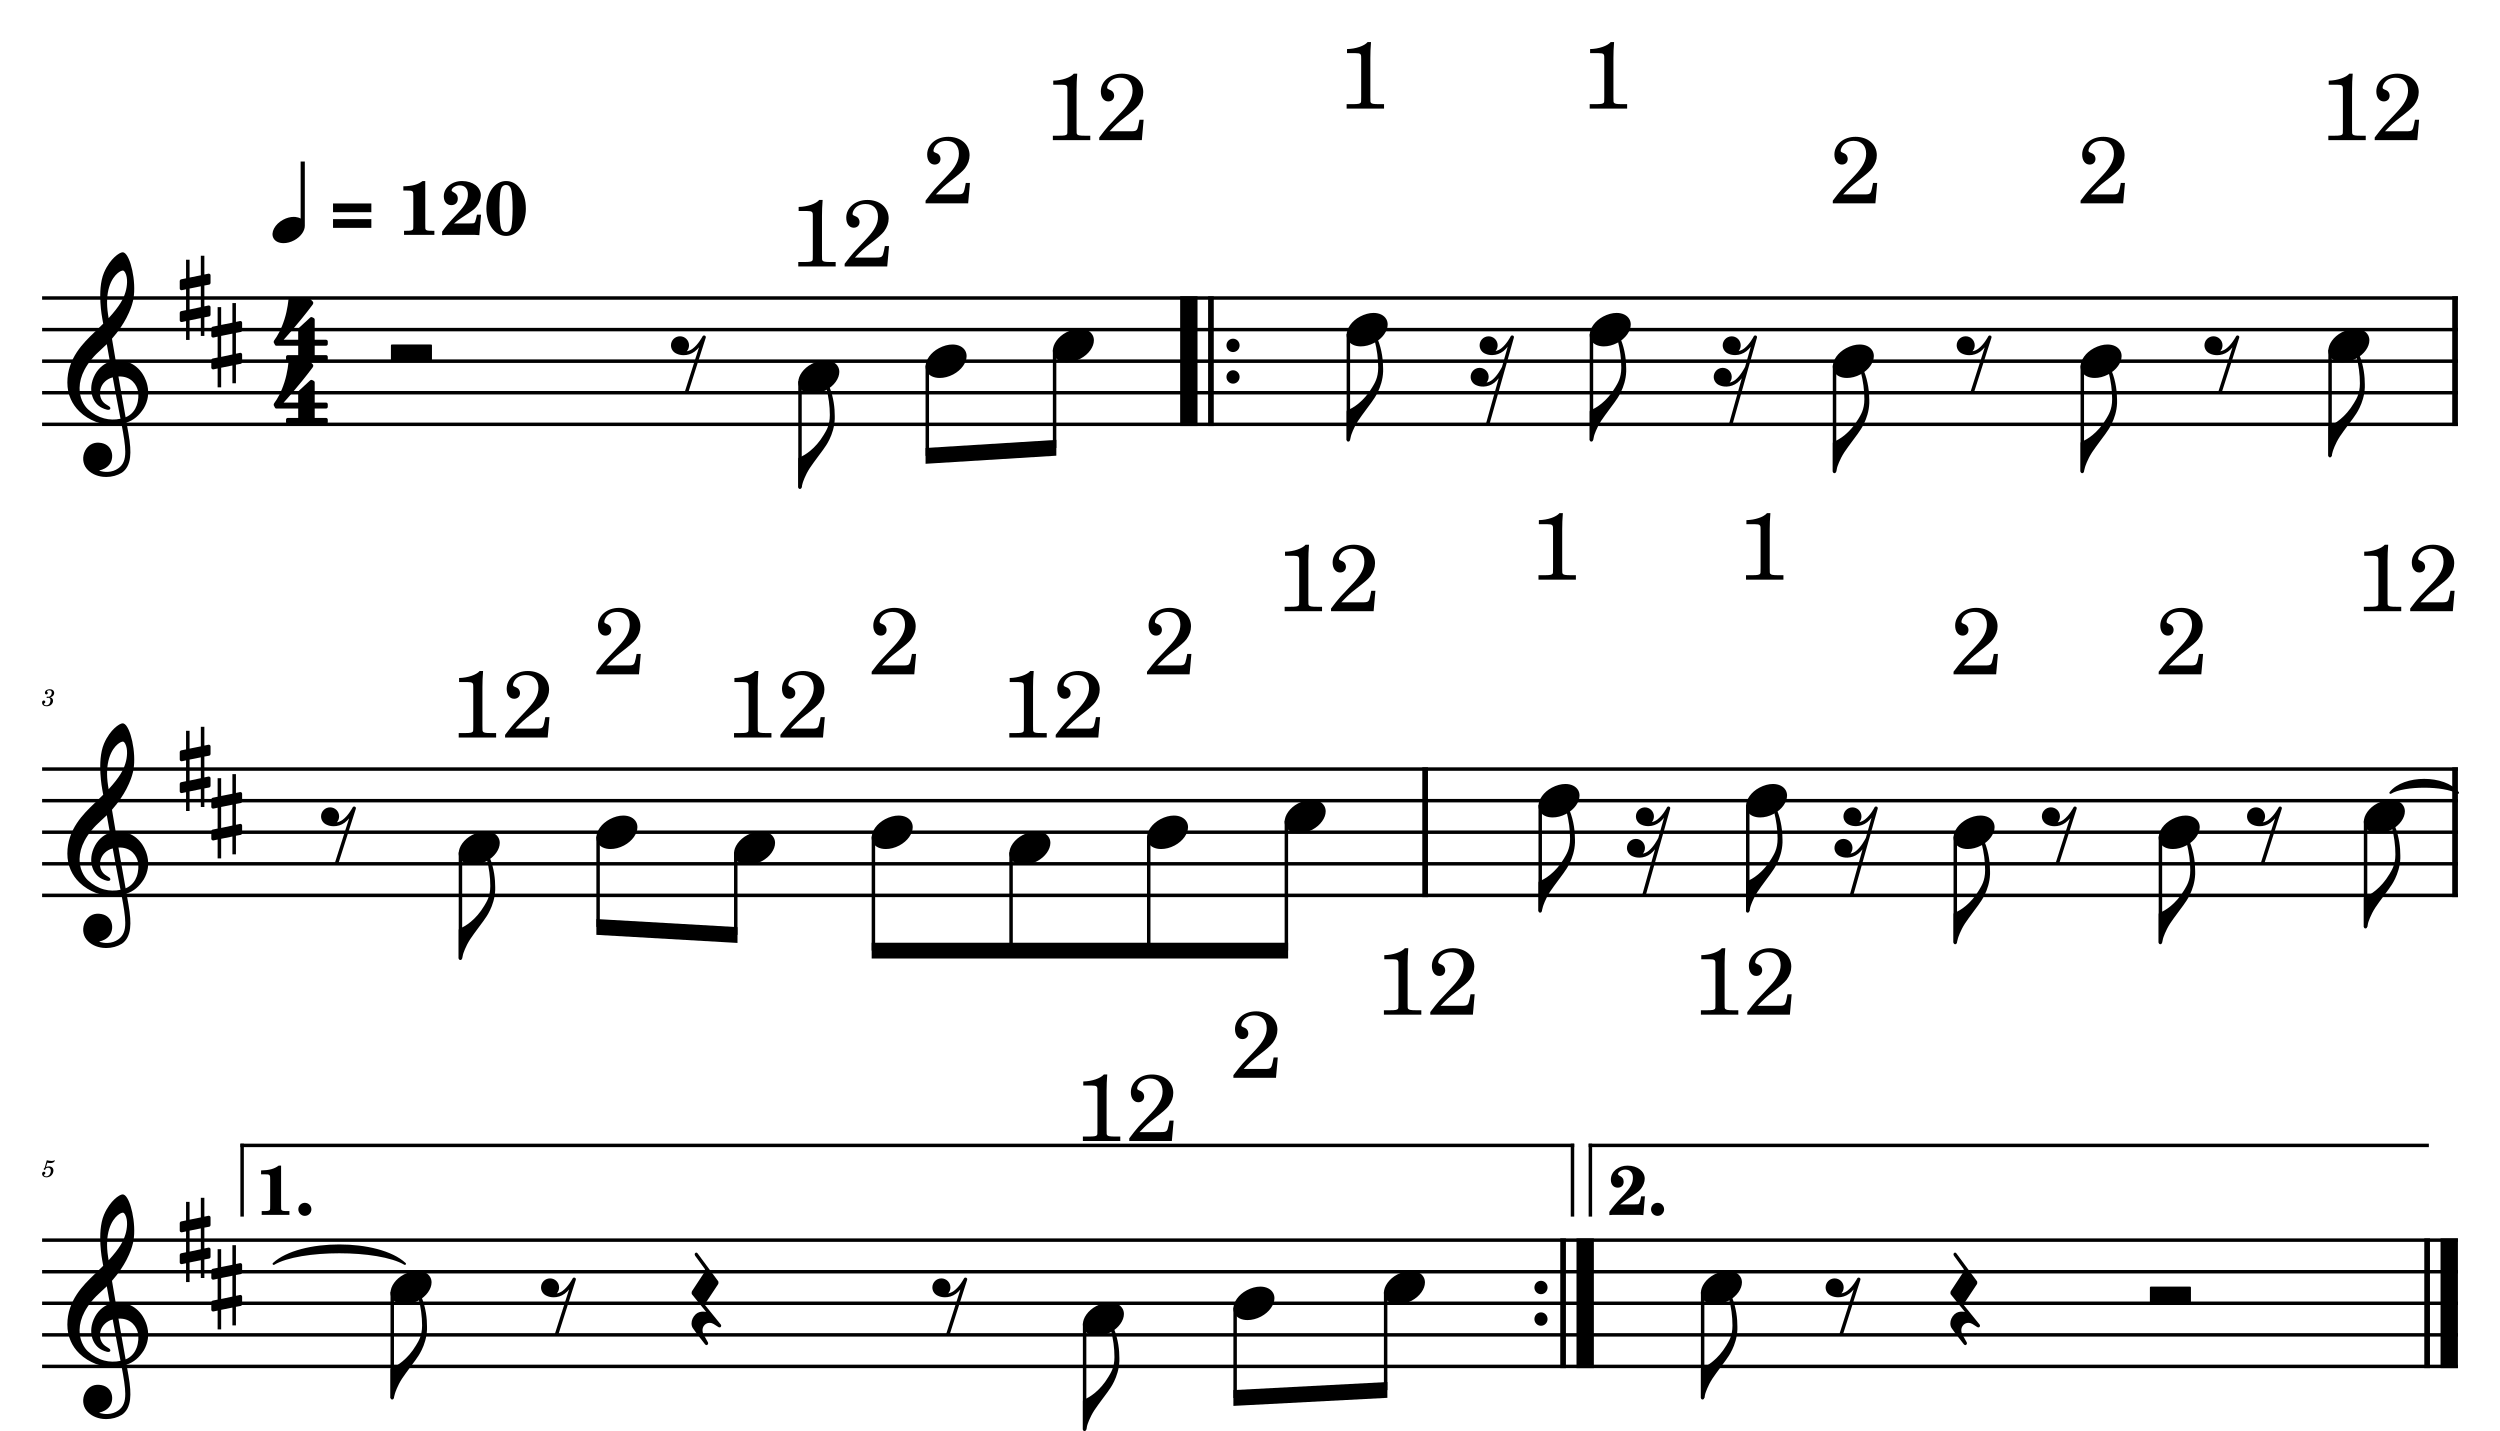 <?xml version="1.0" encoding="UTF-8" standalone="no"?>
<svg width="4208.47px" height="2409.45px" viewBox="0 0 4208.47 2409.45"
 xmlns="http://www.w3.org/2000/svg" xmlns:xlink="http://www.w3.org/1999/xlink" version="1.2" baseProfile="tiny">
<title>PETE</title>
<desc>Generated by MuseScore 3.6.2</desc>
<polyline class="StaffLines" fill="none" stroke="#000000" stroke-width="5.85" stroke-linejoin="bevel" points="70.866,501.686 4137.61,501.686"/>
<polyline class="StaffLines" fill="none" stroke="#000000" stroke-width="5.85" stroke-linejoin="bevel" points="70.866,554.835 4137.61,554.835"/>
<polyline class="StaffLines" fill="none" stroke="#000000" stroke-width="5.85" stroke-linejoin="bevel" points="70.866,607.985 4137.61,607.985"/>
<polyline class="StaffLines" fill="none" stroke="#000000" stroke-width="5.85" stroke-linejoin="bevel" points="70.866,661.134 4137.61,661.134"/>
<polyline class="StaffLines" fill="none" stroke="#000000" stroke-width="5.85" stroke-linejoin="bevel" points="70.866,714.284 4137.61,714.284"/>
<polyline class="StaffLines" fill="none" stroke="#000000" stroke-width="5.85" stroke-linejoin="bevel" points="70.866,1294.66 4137.61,1294.66"/>
<polyline class="StaffLines" fill="none" stroke="#000000" stroke-width="5.85" stroke-linejoin="bevel" points="70.866,1347.81 4137.61,1347.81"/>
<polyline class="StaffLines" fill="none" stroke="#000000" stroke-width="5.85" stroke-linejoin="bevel" points="70.866,1400.96 4137.61,1400.96"/>
<polyline class="StaffLines" fill="none" stroke="#000000" stroke-width="5.85" stroke-linejoin="bevel" points="70.866,1454.1 4137.61,1454.1"/>
<polyline class="StaffLines" fill="none" stroke="#000000" stroke-width="5.85" stroke-linejoin="bevel" points="70.866,1507.25 4137.61,1507.25"/>
<polyline class="StaffLines" fill="none" stroke="#000000" stroke-width="5.85" stroke-linejoin="bevel" points="70.866,2087.63 4137.61,2087.63"/>
<polyline class="StaffLines" fill="none" stroke="#000000" stroke-width="5.85" stroke-linejoin="bevel" points="70.866,2140.78 4137.61,2140.78"/>
<polyline class="StaffLines" fill="none" stroke="#000000" stroke-width="5.85" stroke-linejoin="bevel" points="70.866,2193.93 4137.61,2193.93"/>
<polyline class="StaffLines" fill="none" stroke="#000000" stroke-width="5.85" stroke-linejoin="bevel" points="70.866,2247.08 4137.61,2247.08"/>
<polyline class="StaffLines" fill="none" stroke="#000000" stroke-width="5.85" stroke-linejoin="bevel" points="70.866,2300.22 4137.61,2300.22"/>
<path class="MeasureNumber" d="M84.544,1173.8 C86.424,1173.2 87.184,1172.88 88.144,1172.24 C90.024,1171 91.184,1168.8 91.184,1166.56 C91.184,1162.76 88.144,1160.2 83.664,1160.2 C79.304,1160.2 75.624,1162.92 75.624,1166.2 C75.624,1167.84 76.624,1168.96 78.144,1168.96 C79.464,1168.96 80.424,1168 80.424,1166.68 C80.424,1166 80.224,1165.52 79.584,1164.88 C79.184,1164.52 79.024,1164.24 79.024,1163.96 C79.024,1163 81.024,1162 82.904,1162 C85.584,1162 87.184,1163.48 87.184,1165.96 C87.184,1169.52 84.664,1172.88 81.984,1172.88 C81.864,1172.88 81.504,1172.84 81.064,1172.8 C79.904,1172.72 79.904,1172.72 79.664,1172.72 C78.784,1172.72 78.304,1173.12 78.304,1173.84 C78.304,1174.48 78.744,1174.88 79.464,1174.88 C79.664,1174.88 79.944,1174.84 80.264,1174.8 C80.824,1174.68 81.424,1174.64 81.784,1174.64 C83.664,1174.64 84.944,1176.32 84.944,1178.8 C84.944,1180.72 84.504,1182.56 83.624,1184.08 C82.424,1186.24 80.584,1187.28 77.984,1187.28 C75.744,1187.28 73.824,1186.16 73.824,1184.88 C73.824,1184.44 73.984,1184.28 74.624,1184 C75.784,1183.48 76.264,1182.76 76.264,1181.68 C76.264,1180.28 75.144,1179.2 73.704,1179.2 C71.984,1179.2 70.864,1180.56 70.864,1182.64 C70.864,1186.52 73.824,1188.96 78.624,1188.96 C84.664,1188.96 89.264,1184.92 89.264,1179.56 C89.264,1178.12 88.824,1176.88 87.984,1175.88 C87.104,1174.84 86.304,1174.36 84.544,1173.8"/>
<path class="MeasureNumber" d="M75.19,1966.01 C73.95,1966.77 73.59,1967.25 73.59,1968.05 C73.59,1968.81 74.23,1969.37 75.03,1969.37 C76.07,1969.37 76.67,1968.61 76.79,1967.13 C78.03,1966.13 79.35,1965.69 80.95,1965.69 C83.91,1965.69 85.55,1967.53 85.55,1970.85 C85.55,1976.05 82.19,1980.29 78.07,1980.29 C75.71,1980.29 73.79,1979.17 73.79,1977.85 C73.79,1977.61 73.83,1977.53 74.03,1977.41 C75.07,1976.93 75.07,1976.93 75.35,1976.73 C75.99,1976.25 76.35,1975.53 76.35,1974.69 C76.35,1973.41 75.35,1972.45 73.95,1972.45 C72.19,1972.45 70.87,1973.93 70.87,1975.85 C70.87,1979.37 73.91,1981.93 78.19,1981.93 C84.67,1981.93 89.91,1976.77 89.91,1970.37 C89.91,1966.33 86.83,1963.49 82.47,1963.49 C80.75,1963.49 79.35,1963.85 77.43,1964.81 L79.67,1957.25 C81.79,1957.69 83.47,1957.89 84.91,1957.89 C87.55,1957.89 89.91,1957.05 91.23,1955.65 C91.91,1954.85 92.31,1954.17 92.31,1953.65 C92.31,1953.41 92.19,1953.17 92.03,1953.17 C91.91,1953.17 91.83,1953.21 91.59,1953.33 C90.27,1953.97 88.59,1954.33 87.03,1954.33 C84.63,1954.33 81.79,1953.93 78.83,1953.17 L75.19,1966.01 "/>
<path class="TieSegment" stroke="#000000" stroke-width="3.72" stroke-linecap="round" stroke-linejoin="round" fill-rule="evenodd" d="M4024.14,1334.52 C4046.83,1305.82 4114.91,1305.82 4137.61,1334.52 C4114.91,1320.7 4046.83,1320.7 4024.14,1334.52"/>
<path class="TieSegment" stroke="#000000" stroke-width="3.72" stroke-linecap="round" stroke-linejoin="round" fill-rule="evenodd" d="M460.735,2127.49 C504.901,2086.48 637.4,2086.48 681.566,2127.49 C637.4,2101.36 504.901,2101.36 460.735,2127.49"/>
<polyline class="BarLine" stroke="#000000" stroke-width="29.23" stroke-linejoin="bevel" points="2001.27,498.762 2001.27,717.207"/>
<polyline class="BarLine" stroke="#000000" stroke-width="9.57" stroke-linejoin="bevel" points="2038.47,498.762 2038.47,717.207"/>
<path class="BarLine" transform="matrix(2.126,0,0,2.126,2064.61,581.41)" d="M10.4,0 C10.4,-2.9 8.1,-5.3 5.2,-5.3 C2.3,-5.3 0,-2.9 0,0 C0,2.9 2.3,5.3 5.2,5.3 C8.1,5.3 10.4,2.9 10.4,0"/>
<path class="BarLine" transform="matrix(2.126,0,0,2.126,2064.61,634.56)" d="M10.4,0 C10.4,-2.9 8.1,-5.3 5.2,-5.3 C2.3,-5.3 0,-2.9 0,0 C0,2.9 2.3,5.3 5.2,5.3 C8.1,5.3 10.4,2.9 10.4,0"/>
<polyline class="BarLine" stroke="#000000" stroke-width="9.57" stroke-linejoin="bevel" points="4132.82,498.762 4132.82,717.207"/>
<polyline class="BarLine" stroke="#000000" stroke-width="9.57" stroke-linejoin="bevel" points="2399.06,1291.73 2399.06,1510.18"/>
<polyline class="BarLine" stroke="#000000" stroke-width="9.57" stroke-linejoin="bevel" points="4132.82,1291.73 4132.82,1510.18"/>
<path class="BarLine" transform="matrix(2.126,0,0,2.126,2583.02,2167.35)" d="M10.4,0 C10.4,-2.9 8.1,-5.3 5.2,-5.3 C2.3,-5.3 0,-2.9 0,0 C0,2.9 2.3,5.3 5.2,5.3 C8.1,5.3 10.4,2.9 10.4,0"/>
<path class="BarLine" transform="matrix(2.126,0,0,2.126,2583.02,2220.5)" d="M10.4,0 C10.4,-2.9 8.1,-5.3 5.2,-5.3 C2.3,-5.3 0,-2.9 0,0 C0,2.9 2.3,5.3 5.2,5.3 C8.1,5.3 10.4,2.9 10.4,0"/>
<polyline class="BarLine" stroke="#000000" stroke-width="9.57" stroke-linejoin="bevel" points="2631.28,2084.7 2631.28,2303.15"/>
<polyline class="BarLine" stroke="#000000" stroke-width="29.23" stroke-linejoin="bevel" points="2668.48,2084.7 2668.48,2303.15"/>
<polyline class="BarLine" stroke="#000000" stroke-width="9.57" stroke-linejoin="bevel" points="4085.79,2084.7 4085.79,2303.15"/>
<polyline class="BarLine" stroke="#000000" stroke-width="29.23" stroke-linejoin="bevel" points="4122.99,2084.7 4122.99,2303.15"/>
<polyline class="Stem" stroke="#000000" stroke-width="5.85" stroke-linejoin="bevel" points="1346.71,641.703 1346.71,820.583"/>
<polyline class="Stem" stroke="#000000" stroke-width="5.85" stroke-linejoin="bevel" points="1561,615.128 1561,767.434"/>
<polyline class="Stem" stroke="#000000" stroke-width="5.85" stroke-linejoin="bevel" points="1775.29,588.553 1775.29,754.146"/>
<polyline class="Stem" stroke="#000000" stroke-width="5.85" stroke-linejoin="bevel" points="2269.82,561.978 2269.82,740.859"/>
<polyline class="Stem" stroke="#000000" stroke-width="5.85" stroke-linejoin="bevel" points="2679.03,561.978 2679.03,740.859"/>
<polyline class="Stem" stroke="#000000" stroke-width="5.85" stroke-linejoin="bevel" points="3088.23,615.128 3088.23,794.008"/>
<polyline class="Stem" stroke="#000000" stroke-width="5.85" stroke-linejoin="bevel" points="3505.32,615.128 3505.32,794.008"/>
<polyline class="Stem" stroke="#000000" stroke-width="5.85" stroke-linejoin="bevel" points="3922.42,588.553 3922.42,767.434"/>
<polyline class="Stem" stroke="#000000" stroke-width="5.85" stroke-linejoin="bevel" points="775.11,1434.67 775.11,1613.55"/>
<polyline class="Stem" stroke="#000000" stroke-width="5.85" stroke-linejoin="bevel" points="1006.84,1408.1 1006.84,1560.4"/>
<polyline class="Stem" stroke="#000000" stroke-width="5.85" stroke-linejoin="bevel" points="1238.56,1434.67 1238.56,1573.69"/>
<polyline class="Stem" stroke="#000000" stroke-width="5.85" stroke-linejoin="bevel" points="1470.29,1408.1 1470.29,1600.27"/>
<polyline class="Stem" stroke="#000000" stroke-width="5.85" stroke-linejoin="bevel" points="1702.02,1434.67 1702.02,1600.27"/>
<polyline class="Stem" stroke="#000000" stroke-width="5.85" stroke-linejoin="bevel" points="1933.75,1408.1 1933.75,1600.27"/>
<polyline class="Stem" stroke="#000000" stroke-width="5.85" stroke-linejoin="bevel" points="2165.47,1381.52 2165.47,1600.27"/>
<polyline class="Stem" stroke="#000000" stroke-width="5.85" stroke-linejoin="bevel" points="2592.79,1354.95 2592.79,1533.83"/>
<polyline class="Stem" stroke="#000000" stroke-width="5.85" stroke-linejoin="bevel" points="2942.14,1354.95 2942.14,1533.83"/>
<polyline class="Stem" stroke="#000000" stroke-width="5.85" stroke-linejoin="bevel" points="3291.5,1408.1 3291.5,1586.98"/>
<polyline class="Stem" stroke="#000000" stroke-width="5.85" stroke-linejoin="bevel" points="3636.83,1408.1 3636.83,1586.98"/>
<polyline class="Stem" stroke="#000000" stroke-width="5.85" stroke-linejoin="bevel" points="3982.16,1381.52 3982.16,1560.4"/>
<polyline class="Stem" stroke="#000000" stroke-width="5.85" stroke-linejoin="bevel" points="660.312,2174.49 660.312,2353.37"/>
<polyline class="Stem" stroke="#000000" stroke-width="5.85" stroke-linejoin="bevel" points="1825.82,2227.64 1825.82,2406.52"/>
<polyline class="Stem" stroke="#000000" stroke-width="5.85" stroke-linejoin="bevel" points="2079.2,2201.07 2079.2,2353.37"/>
<polyline class="Stem" stroke="#000000" stroke-width="5.85" stroke-linejoin="bevel" points="2332.57,2174.49 2332.57,2340.09"/>
<polyline class="Stem" stroke="#000000" stroke-width="5.85" stroke-linejoin="bevel" points="2866.19,2174.49 2866.19,2353.37"/>
<path class="Note" transform="matrix(2.126,0,0,2.126,1343.79,634.56)" d="M31.5,-8.1 C29.7,-11.4 25.9,-13.2 21.3,-13.2 C17.9,-13.2 14.2,-12.2 10.6,-10.3 C4,-6.8 0,-0.9 0,4.2 C0,5.6 0.3,7 1,8.3 C2.8,11.6 6.6,13.3 11.2,13.3 C14.6,13.3 18.3,12.4 21.9,10.5 C28.5,7 32.5,1.1 32.5,-4 C32.5,-5.4 32.2,-6.8 31.5,-8.1"/>
<path class="Note" transform="matrix(2.126,0,0,2.126,1558.08,607.985)" d="M31.5,-8.1 C29.7,-11.4 25.9,-13.2 21.3,-13.2 C17.9,-13.2 14.2,-12.2 10.6,-10.3 C4,-6.8 0,-0.9 0,4.2 C0,5.6 0.3,7 1,8.3 C2.8,11.6 6.6,13.3 11.2,13.3 C14.6,13.3 18.3,12.4 21.9,10.5 C28.5,7 32.5,1.1 32.5,-4 C32.5,-5.4 32.2,-6.8 31.5,-8.1"/>
<path class="Note" transform="matrix(2.126,0,0,2.126,1772.36,581.41)" d="M31.5,-8.1 C29.7,-11.4 25.9,-13.2 21.3,-13.2 C17.9,-13.2 14.2,-12.2 10.6,-10.3 C4,-6.8 0,-0.9 0,4.2 C0,5.6 0.3,7 1,8.3 C2.8,11.6 6.6,13.3 11.2,13.3 C14.6,13.3 18.3,12.4 21.9,10.5 C28.5,7 32.5,1.1 32.5,-4 C32.5,-5.4 32.2,-6.8 31.5,-8.1"/>
<path class="Note" transform="matrix(2.126,0,0,2.126,2266.9,554.835)" d="M31.5,-8.1 C29.7,-11.4 25.9,-13.2 21.3,-13.2 C17.9,-13.2 14.2,-12.2 10.6,-10.3 C4,-6.8 0,-0.9 0,4.2 C0,5.6 0.3,7 1,8.3 C2.8,11.6 6.6,13.3 11.2,13.3 C14.6,13.3 18.3,12.4 21.9,10.5 C28.5,7 32.5,1.1 32.5,-4 C32.5,-5.4 32.2,-6.8 31.5,-8.1"/>
<path class="Note" transform="matrix(2.126,0,0,2.126,2676.1,554.835)" d="M31.5,-8.1 C29.7,-11.4 25.9,-13.2 21.3,-13.2 C17.9,-13.2 14.2,-12.2 10.6,-10.3 C4,-6.8 0,-0.9 0,4.2 C0,5.6 0.3,7 1,8.3 C2.8,11.6 6.6,13.3 11.2,13.3 C14.6,13.3 18.3,12.4 21.9,10.5 C28.5,7 32.5,1.1 32.5,-4 C32.5,-5.4 32.2,-6.8 31.5,-8.1"/>
<path class="Note" transform="matrix(2.126,0,0,2.126,3085.31,607.985)" d="M31.5,-8.1 C29.7,-11.4 25.9,-13.2 21.3,-13.2 C17.9,-13.2 14.2,-12.2 10.6,-10.3 C4,-6.8 0,-0.9 0,4.2 C0,5.6 0.3,7 1,8.3 C2.8,11.6 6.6,13.3 11.2,13.3 C14.6,13.3 18.3,12.4 21.9,10.5 C28.5,7 32.5,1.1 32.5,-4 C32.5,-5.4 32.2,-6.8 31.5,-8.1"/>
<path class="Note" transform="matrix(2.126,0,0,2.126,3502.4,607.985)" d="M31.5,-8.1 C29.7,-11.4 25.9,-13.2 21.3,-13.2 C17.9,-13.2 14.2,-12.2 10.6,-10.3 C4,-6.8 0,-0.9 0,4.2 C0,5.6 0.3,7 1,8.3 C2.8,11.6 6.6,13.3 11.2,13.3 C14.6,13.3 18.3,12.4 21.9,10.5 C28.5,7 32.5,1.1 32.5,-4 C32.5,-5.4 32.2,-6.8 31.5,-8.1"/>
<path class="Note" transform="matrix(2.126,0,0,2.126,3919.49,581.41)" d="M31.5,-8.1 C29.7,-11.4 25.9,-13.2 21.3,-13.2 C17.9,-13.2 14.2,-12.2 10.6,-10.3 C4,-6.8 0,-0.9 0,4.2 C0,5.6 0.3,7 1,8.3 C2.8,11.6 6.6,13.3 11.2,13.3 C14.6,13.3 18.3,12.4 21.9,10.5 C28.5,7 32.5,1.1 32.5,-4 C32.5,-5.4 32.2,-6.8 31.5,-8.1"/>
<path class="Note" transform="matrix(2.126,0,0,2.126,772.187,1427.53)" d="M31.5,-8.1 C29.7,-11.4 25.9,-13.2 21.3,-13.2 C17.9,-13.2 14.2,-12.2 10.6,-10.3 C4,-6.8 0,-0.9 0,4.2 C0,5.6 0.3,7 1,8.3 C2.8,11.6 6.6,13.3 11.2,13.3 C14.6,13.3 18.3,12.4 21.9,10.5 C28.5,7 32.5,1.1 32.5,-4 C32.5,-5.4 32.2,-6.8 31.5,-8.1"/>
<path class="Note" transform="matrix(2.126,0,0,2.126,1003.91,1400.96)" d="M31.5,-8.1 C29.7,-11.4 25.9,-13.2 21.3,-13.2 C17.9,-13.2 14.2,-12.2 10.6,-10.3 C4,-6.8 0,-0.9 0,4.2 C0,5.6 0.3,7 1,8.3 C2.8,11.6 6.6,13.3 11.2,13.3 C14.6,13.3 18.3,12.4 21.9,10.5 C28.5,7 32.5,1.1 32.5,-4 C32.5,-5.4 32.2,-6.8 31.5,-8.1"/>
<path class="Note" transform="matrix(2.126,0,0,2.126,1235.64,1427.53)" d="M31.5,-8.1 C29.7,-11.4 25.9,-13.2 21.3,-13.2 C17.9,-13.2 14.2,-12.2 10.6,-10.3 C4,-6.8 0,-0.9 0,4.2 C0,5.6 0.3,7 1,8.3 C2.8,11.6 6.6,13.3 11.2,13.3 C14.6,13.3 18.3,12.4 21.9,10.5 C28.5,7 32.5,1.1 32.5,-4 C32.5,-5.4 32.2,-6.8 31.5,-8.1"/>
<path class="Note" transform="matrix(2.126,0,0,2.126,1467.37,1400.96)" d="M31.5,-8.1 C29.7,-11.4 25.9,-13.2 21.3,-13.2 C17.9,-13.2 14.2,-12.2 10.6,-10.3 C4,-6.8 0,-0.9 0,4.2 C0,5.6 0.3,7 1,8.3 C2.8,11.6 6.6,13.3 11.2,13.3 C14.6,13.3 18.3,12.4 21.9,10.5 C28.5,7 32.5,1.1 32.5,-4 C32.5,-5.4 32.2,-6.8 31.5,-8.1"/>
<path class="Note" transform="matrix(2.126,0,0,2.126,1699.1,1427.53)" d="M31.5,-8.1 C29.7,-11.4 25.9,-13.2 21.3,-13.2 C17.9,-13.2 14.2,-12.2 10.6,-10.3 C4,-6.8 0,-0.9 0,4.2 C0,5.6 0.3,7 1,8.3 C2.8,11.6 6.6,13.3 11.2,13.3 C14.6,13.3 18.3,12.4 21.9,10.5 C28.5,7 32.5,1.1 32.5,-4 C32.5,-5.4 32.2,-6.8 31.5,-8.1"/>
<path class="Note" transform="matrix(2.126,0,0,2.126,1930.82,1400.96)" d="M31.5,-8.1 C29.7,-11.4 25.9,-13.2 21.3,-13.2 C17.9,-13.2 14.2,-12.2 10.6,-10.3 C4,-6.8 0,-0.9 0,4.2 C0,5.6 0.3,7 1,8.3 C2.8,11.6 6.6,13.3 11.2,13.3 C14.6,13.3 18.3,12.4 21.9,10.5 C28.5,7 32.5,1.1 32.5,-4 C32.5,-5.4 32.2,-6.8 31.5,-8.1"/>
<path class="Note" transform="matrix(2.126,0,0,2.126,2162.55,1374.38)" d="M31.5,-8.1 C29.7,-11.4 25.9,-13.2 21.3,-13.2 C17.9,-13.2 14.2,-12.2 10.6,-10.3 C4,-6.8 0,-0.9 0,4.2 C0,5.6 0.3,7 1,8.3 C2.8,11.6 6.6,13.3 11.2,13.3 C14.6,13.3 18.3,12.4 21.9,10.5 C28.5,7 32.5,1.1 32.5,-4 C32.5,-5.4 32.2,-6.8 31.5,-8.1"/>
<path class="Note" transform="matrix(2.126,0,0,2.126,2589.87,1347.81)" d="M31.5,-8.1 C29.7,-11.4 25.9,-13.2 21.3,-13.2 C17.9,-13.2 14.2,-12.2 10.6,-10.3 C4,-6.8 0,-0.9 0,4.2 C0,5.6 0.3,7 1,8.3 C2.8,11.6 6.6,13.3 11.2,13.3 C14.6,13.3 18.3,12.4 21.9,10.5 C28.5,7 32.5,1.1 32.5,-4 C32.5,-5.4 32.2,-6.8 31.5,-8.1"/>
<path class="Note" transform="matrix(2.126,0,0,2.126,2939.22,1347.81)" d="M31.5,-8.1 C29.7,-11.4 25.9,-13.2 21.3,-13.2 C17.9,-13.2 14.2,-12.2 10.6,-10.3 C4,-6.8 0,-0.9 0,4.2 C0,5.6 0.3,7 1,8.3 C2.8,11.6 6.6,13.3 11.2,13.3 C14.6,13.3 18.3,12.4 21.9,10.5 C28.5,7 32.5,1.1 32.5,-4 C32.5,-5.4 32.2,-6.8 31.5,-8.1"/>
<path class="Note" transform="matrix(2.126,0,0,2.126,3288.57,1400.96)" d="M31.5,-8.1 C29.7,-11.4 25.9,-13.2 21.3,-13.2 C17.9,-13.2 14.2,-12.2 10.6,-10.3 C4,-6.8 0,-0.9 0,4.2 C0,5.6 0.3,7 1,8.3 C2.8,11.6 6.6,13.3 11.2,13.3 C14.6,13.3 18.3,12.4 21.9,10.5 C28.5,7 32.5,1.1 32.5,-4 C32.5,-5.4 32.2,-6.8 31.5,-8.1"/>
<path class="Note" transform="matrix(2.126,0,0,2.126,3633.9,1400.96)" d="M31.5,-8.1 C29.7,-11.4 25.9,-13.2 21.3,-13.2 C17.9,-13.2 14.2,-12.2 10.6,-10.3 C4,-6.8 0,-0.9 0,4.2 C0,5.6 0.3,7 1,8.3 C2.8,11.6 6.6,13.3 11.2,13.3 C14.6,13.3 18.3,12.4 21.9,10.5 C28.5,7 32.5,1.1 32.5,-4 C32.5,-5.4 32.2,-6.8 31.5,-8.1"/>
<path class="Note" transform="matrix(2.126,0,0,2.126,3979.24,1374.38)" d="M31.5,-8.1 C29.7,-11.4 25.9,-13.2 21.3,-13.2 C17.9,-13.2 14.2,-12.2 10.6,-10.3 C4,-6.8 0,-0.9 0,4.2 C0,5.6 0.3,7 1,8.3 C2.8,11.6 6.6,13.3 11.2,13.3 C14.6,13.3 18.3,12.4 21.9,10.5 C28.5,7 32.5,1.1 32.5,-4 C32.5,-5.4 32.2,-6.8 31.5,-8.1"/>
<path class="Note" transform="matrix(2.126,0,0,2.126,657.389,2167.35)" d="M31.5,-8.1 C29.7,-11.4 25.9,-13.2 21.3,-13.2 C17.9,-13.2 14.2,-12.2 10.6,-10.3 C4,-6.8 0,-0.9 0,4.2 C0,5.6 0.3,7 1,8.3 C2.8,11.6 6.6,13.3 11.2,13.3 C14.6,13.3 18.3,12.4 21.9,10.5 C28.5,7 32.5,1.1 32.5,-4 C32.5,-5.4 32.2,-6.8 31.5,-8.1"/>
<path class="Note" transform="matrix(2.126,0,0,2.126,1822.9,2220.5)" d="M31.5,-8.1 C29.7,-11.4 25.9,-13.2 21.3,-13.2 C17.9,-13.2 14.2,-12.2 10.6,-10.3 C4,-6.8 0,-0.9 0,4.2 C0,5.6 0.3,7 1,8.3 C2.8,11.6 6.6,13.3 11.2,13.3 C14.6,13.3 18.3,12.4 21.9,10.5 C28.5,7 32.5,1.1 32.5,-4 C32.5,-5.4 32.2,-6.8 31.5,-8.1"/>
<path class="Note" transform="matrix(2.126,0,0,2.126,2076.27,2193.93)" d="M31.5,-8.1 C29.7,-11.4 25.9,-13.2 21.3,-13.2 C17.9,-13.2 14.2,-12.2 10.6,-10.3 C4,-6.8 0,-0.9 0,4.2 C0,5.6 0.3,7 1,8.3 C2.8,11.6 6.6,13.3 11.2,13.3 C14.6,13.3 18.3,12.4 21.9,10.5 C28.5,7 32.5,1.1 32.5,-4 C32.5,-5.4 32.2,-6.8 31.5,-8.1"/>
<path class="Note" transform="matrix(2.126,0,0,2.126,2329.65,2167.35)" d="M31.5,-8.1 C29.7,-11.4 25.9,-13.2 21.3,-13.2 C17.9,-13.2 14.2,-12.2 10.6,-10.3 C4,-6.8 0,-0.9 0,4.2 C0,5.6 0.3,7 1,8.3 C2.8,11.6 6.6,13.3 11.2,13.3 C14.6,13.3 18.3,12.4 21.9,10.5 C28.5,7 32.5,1.1 32.5,-4 C32.5,-5.4 32.2,-6.8 31.5,-8.1"/>
<path class="Note" transform="matrix(2.126,0,0,2.126,2863.27,2167.35)" d="M31.5,-8.1 C29.7,-11.4 25.9,-13.2 21.3,-13.2 C17.9,-13.2 14.2,-12.2 10.6,-10.3 C4,-6.8 0,-0.9 0,4.2 C0,5.6 0.3,7 1,8.3 C2.8,11.6 6.6,13.3 11.2,13.3 C14.6,13.3 18.3,12.4 21.9,10.5 C28.5,7 32.5,1.1 32.5,-4 C32.5,-5.4 32.2,-6.8 31.5,-8.1"/>
<path class="Clef" transform="matrix(2.126,0,0,2.126,113.386,661.134)" d="M63.35,-5.87 C62.12,-11.3 59.48,-15.12 58.7,-16.16 C55.51,-20.43 51.5,-23.28 46.81,-24.63 C43.7,-25.52 40.7,-25.63 38.28,-25.45 C37.24,-31.46 36.24,-37.34 35.33,-42.79 C40.78,-48.96 44.4,-54.76 46.68,-59.06 C50.15,-65.64 51.3,-70.22 51.35,-70.42 C53.07,-75.63 53.43,-83.33 52.33,-91.54 C51.32,-99.09 49.23,-105.8 46.88,-109.05 C45.85,-110.48 44.8,-111.21 43.76,-111.21 C42.54,-111.21 40.03,-109.97 37.14,-107.2 C34.84,-105 31.57,-101.11 29.01,-95.1 C26.01,-88.04 25.8,-78.55 26.15,-71.83 C26.53,-64.56 27.64,-58.87 27.65,-58.82 C27.67,-58.73 27.93,-57.23 28.38,-54.66 C28.15,-54.43 27.91,-54.21 27.66,-53.97 C26.62,-52.97 25.43,-51.83 24.05,-50.45 C23.19,-49.59 22.24,-48.68 21.24,-47.71 C12.79,-39.57 0,-27.25 0,-8.1 C0,-3.4 0.9,1.02 2.68,5.03 C4.27,8.63 6.57,11.91 9.5,14.78 C17.23,22.33 27.82,25.54 34.88,25.38 C37.83,25.31 40.46,25.07 42.85,24.62 C44.68,34.22 45.82,41.25 45.86,46.59 C45.9,53.1 44.25,57.07 40.35,59.84 C37.92,61.57 35.11,62.52 32.01,62.67 C29.42,62.79 27.16,62.32 25.73,61.91 L25.72,61.91 C25.72,61.91 25.43,61.83 25.42,61.63 C25.41,61.45 25.76,61.4 25.77,61.4 L25.79,61.4 C27.71,60.96 31.28,59.73 33.64,56.43 C35.44,53.91 36.31,49.29 34.47,45.35 C33.36,42.96 30.85,40.01 25.23,39.56 C22.74,39.36 20.47,39.87 18.47,41.07 C16.66,42.15 15.16,43.79 14.11,45.79 C11.65,50.49 12.11,56.22 15.24,60.06 C18.2,63.68 22.82,65.99 28.25,66.57 C29.1,66.66 29.95,66.7 30.8,66.7 C35.23,66.7 39.63,65.5 43.2,63.29 C46.86,60.72 48.98,56.74 49.66,51.11 C50.22,46.47 49.83,40.56 48.43,32.49 C48.07,30.4 47.53,27.37 46.87,23.61 C52.62,21.69 56.78,18.12 60.55,12.27 C63.84,6.53 64.78,0.43 63.35,-5.87 M29.14,20.32 C24.5,19.1 20.07,16.6 16.31,13.1 C15,11.87 13.13,9.7 11.66,6.31 C10.29,3.15 9.63,-0.28 9.68,-3.87 C9.75,-8.56 11.06,-13.38 13.57,-18.17 C16.49,-23.75 21.05,-29.28 27.11,-34.61 C28.56,-35.89 29.93,-37.17 31.22,-38.45 C31.98,-34.19 32.81,-29.5 33.69,-24.62 C29.84,-23.35 25.09,-20.2 21.98,-14.55 C18.44,-7.98 18.58,-2.46 19.31,1.02 C20.25,5.48 22.78,9.24 26.24,11.33 C27.17,11.89 31.3,14.02 33.14,13.44 C33.51,13.32 33.78,13.1 33.92,12.77 C34.43,11.6 33.41,10.96 31.85,10 C31.25,9.63 30.58,9.21 29.85,8.68 C26.53,6.19 25.08,1.74 26.15,-2.64 C26.73,-5.04 28.01,-7.2 29.85,-8.9 C31.52,-10.45 33.56,-11.55 35.94,-12.19 C37.98,-0.95 40.04,10.2 41.68,18.56 C41.81,19.25 41.95,19.92 42.08,20.59 C37.7,21.52 33.35,21.43 29.14,20.32 M40.46,-12.86 C50.81,-13.33 55.08,-5.89 55.97,-1.06 C56.44,1.47 56.43,5.91 54.89,10.12 C53.72,13.3 51.26,17.37 46.13,19.43 C46.06,19.01 45.98,18.58 45.9,18.15 C44.36,9.38 42.42,-1.61 40.46,-12.86 M33.14,-83.8 C34.92,-89.54 37.66,-92.79 39.65,-94.52 C41.4,-96.04 43.05,-96.75 43.97,-96.75 C44.11,-96.75 44.23,-96.73 44.33,-96.7 C44.79,-96.56 45.32,-95.99 45.79,-95.12 C48.1,-90.83 47.36,-84.12 46.02,-79.68 C44.39,-74.28 41.47,-68.66 32.67,-59.05 C32.5,-60.16 32.34,-61.21 32.19,-62.19 C30.94,-70.48 31.26,-77.75 33.14,-83.8"/>
<path class="Clef" transform="matrix(2.126,0,0,2.126,113.386,1454.1)" d="M63.35,-5.87 C62.12,-11.3 59.48,-15.12 58.7,-16.16 C55.51,-20.43 51.5,-23.28 46.81,-24.63 C43.7,-25.52 40.7,-25.63 38.28,-25.45 C37.24,-31.46 36.24,-37.34 35.33,-42.79 C40.78,-48.96 44.4,-54.76 46.68,-59.06 C50.15,-65.64 51.3,-70.22 51.35,-70.42 C53.07,-75.63 53.43,-83.33 52.33,-91.54 C51.32,-99.09 49.23,-105.8 46.88,-109.05 C45.85,-110.48 44.8,-111.21 43.76,-111.21 C42.54,-111.21 40.03,-109.97 37.14,-107.2 C34.84,-105 31.57,-101.11 29.01,-95.1 C26.01,-88.04 25.8,-78.55 26.15,-71.83 C26.53,-64.56 27.64,-58.87 27.65,-58.82 C27.67,-58.73 27.93,-57.23 28.38,-54.66 C28.15,-54.43 27.91,-54.21 27.66,-53.97 C26.62,-52.97 25.43,-51.83 24.05,-50.45 C23.19,-49.59 22.24,-48.68 21.24,-47.71 C12.79,-39.57 0,-27.25 0,-8.1 C0,-3.4 0.9,1.02 2.68,5.03 C4.27,8.63 6.57,11.91 9.5,14.78 C17.23,22.33 27.82,25.54 34.88,25.38 C37.83,25.31 40.46,25.07 42.85,24.62 C44.68,34.22 45.82,41.25 45.86,46.59 C45.9,53.1 44.25,57.07 40.35,59.84 C37.92,61.57 35.11,62.52 32.01,62.67 C29.42,62.79 27.16,62.32 25.73,61.91 L25.72,61.91 C25.72,61.91 25.43,61.83 25.42,61.63 C25.41,61.45 25.76,61.4 25.77,61.4 L25.79,61.4 C27.71,60.96 31.28,59.73 33.64,56.43 C35.44,53.91 36.31,49.29 34.47,45.35 C33.36,42.96 30.85,40.01 25.23,39.56 C22.74,39.36 20.47,39.87 18.47,41.07 C16.66,42.15 15.16,43.79 14.11,45.79 C11.65,50.49 12.11,56.22 15.24,60.06 C18.2,63.68 22.82,65.99 28.25,66.57 C29.1,66.66 29.95,66.7 30.8,66.7 C35.23,66.7 39.63,65.5 43.2,63.29 C46.86,60.72 48.98,56.74 49.66,51.11 C50.22,46.47 49.83,40.56 48.43,32.49 C48.07,30.4 47.53,27.37 46.87,23.61 C52.62,21.69 56.78,18.12 60.55,12.27 C63.84,6.53 64.78,0.43 63.35,-5.87 M29.14,20.32 C24.5,19.1 20.07,16.6 16.31,13.1 C15,11.87 13.13,9.7 11.66,6.31 C10.29,3.15 9.63,-0.28 9.68,-3.87 C9.75,-8.56 11.06,-13.38 13.57,-18.17 C16.49,-23.75 21.05,-29.28 27.11,-34.61 C28.56,-35.89 29.93,-37.17 31.22,-38.45 C31.98,-34.19 32.81,-29.5 33.69,-24.62 C29.84,-23.35 25.09,-20.2 21.98,-14.55 C18.44,-7.98 18.58,-2.46 19.31,1.02 C20.25,5.48 22.78,9.24 26.24,11.33 C27.17,11.89 31.3,14.02 33.14,13.44 C33.51,13.32 33.78,13.1 33.92,12.77 C34.43,11.6 33.41,10.96 31.85,10 C31.25,9.63 30.58,9.21 29.85,8.68 C26.53,6.19 25.08,1.74 26.15,-2.64 C26.73,-5.04 28.01,-7.2 29.85,-8.9 C31.52,-10.45 33.56,-11.55 35.94,-12.19 C37.98,-0.95 40.04,10.2 41.68,18.56 C41.81,19.25 41.95,19.92 42.08,20.59 C37.7,21.52 33.35,21.43 29.14,20.32 M40.46,-12.86 C50.81,-13.33 55.08,-5.89 55.97,-1.06 C56.44,1.47 56.43,5.91 54.89,10.12 C53.72,13.3 51.26,17.37 46.13,19.43 C46.06,19.01 45.98,18.58 45.9,18.15 C44.36,9.38 42.42,-1.61 40.46,-12.86 M33.14,-83.8 C34.92,-89.54 37.66,-92.79 39.65,-94.52 C41.4,-96.04 43.05,-96.75 43.97,-96.75 C44.11,-96.75 44.23,-96.73 44.33,-96.7 C44.79,-96.56 45.32,-95.99 45.79,-95.12 C48.1,-90.83 47.36,-84.12 46.02,-79.68 C44.39,-74.28 41.47,-68.66 32.67,-59.05 C32.5,-60.16 32.34,-61.21 32.19,-62.19 C30.94,-70.48 31.26,-77.75 33.14,-83.8"/>
<path class="Clef" transform="matrix(2.126,0,0,2.126,113.386,2247.08)" d="M63.35,-5.87 C62.12,-11.3 59.48,-15.12 58.7,-16.16 C55.51,-20.43 51.5,-23.28 46.81,-24.63 C43.7,-25.52 40.7,-25.63 38.28,-25.45 C37.24,-31.46 36.24,-37.34 35.33,-42.79 C40.78,-48.96 44.4,-54.76 46.68,-59.06 C50.15,-65.64 51.3,-70.22 51.35,-70.42 C53.07,-75.63 53.43,-83.33 52.33,-91.54 C51.32,-99.09 49.23,-105.8 46.88,-109.05 C45.85,-110.48 44.8,-111.21 43.76,-111.21 C42.54,-111.21 40.03,-109.97 37.14,-107.2 C34.84,-105 31.57,-101.11 29.01,-95.1 C26.01,-88.04 25.8,-78.55 26.15,-71.83 C26.53,-64.56 27.64,-58.87 27.65,-58.82 C27.67,-58.73 27.93,-57.23 28.38,-54.66 C28.15,-54.43 27.91,-54.21 27.66,-53.97 C26.62,-52.97 25.43,-51.83 24.05,-50.45 C23.19,-49.59 22.24,-48.68 21.24,-47.71 C12.79,-39.57 0,-27.25 0,-8.1 C0,-3.4 0.9,1.02 2.68,5.03 C4.27,8.63 6.57,11.91 9.5,14.78 C17.23,22.33 27.82,25.54 34.88,25.38 C37.83,25.31 40.46,25.07 42.85,24.62 C44.68,34.22 45.82,41.25 45.86,46.59 C45.9,53.1 44.25,57.07 40.35,59.84 C37.92,61.57 35.11,62.52 32.01,62.67 C29.42,62.79 27.16,62.32 25.73,61.91 L25.72,61.91 C25.72,61.91 25.43,61.83 25.42,61.63 C25.41,61.45 25.76,61.4 25.77,61.4 L25.79,61.4 C27.71,60.96 31.28,59.73 33.64,56.43 C35.44,53.91 36.31,49.29 34.47,45.35 C33.36,42.96 30.85,40.01 25.23,39.56 C22.74,39.36 20.47,39.87 18.47,41.07 C16.66,42.15 15.16,43.79 14.11,45.79 C11.65,50.49 12.11,56.22 15.24,60.06 C18.2,63.68 22.82,65.99 28.25,66.57 C29.1,66.66 29.95,66.7 30.8,66.7 C35.23,66.7 39.63,65.5 43.2,63.29 C46.86,60.72 48.98,56.74 49.66,51.11 C50.22,46.47 49.83,40.56 48.43,32.49 C48.07,30.4 47.53,27.37 46.87,23.61 C52.62,21.69 56.78,18.12 60.55,12.27 C63.84,6.53 64.78,0.43 63.35,-5.87 M29.14,20.32 C24.5,19.1 20.07,16.6 16.31,13.1 C15,11.87 13.13,9.7 11.66,6.31 C10.29,3.15 9.63,-0.28 9.68,-3.87 C9.75,-8.56 11.06,-13.38 13.57,-18.17 C16.49,-23.75 21.05,-29.28 27.11,-34.61 C28.56,-35.89 29.93,-37.17 31.22,-38.45 C31.98,-34.19 32.81,-29.5 33.69,-24.62 C29.84,-23.35 25.09,-20.2 21.98,-14.55 C18.44,-7.98 18.58,-2.46 19.31,1.02 C20.25,5.48 22.78,9.24 26.24,11.33 C27.17,11.89 31.3,14.02 33.14,13.44 C33.51,13.32 33.78,13.1 33.92,12.77 C34.43,11.6 33.41,10.96 31.85,10 C31.25,9.63 30.58,9.21 29.85,8.68 C26.53,6.19 25.08,1.74 26.15,-2.64 C26.73,-5.04 28.01,-7.2 29.85,-8.9 C31.52,-10.45 33.56,-11.55 35.94,-12.19 C37.98,-0.95 40.04,10.2 41.68,18.56 C41.81,19.25 41.95,19.92 42.08,20.59 C37.7,21.52 33.35,21.43 29.14,20.32 M40.46,-12.86 C50.81,-13.33 55.08,-5.89 55.97,-1.06 C56.44,1.47 56.43,5.91 54.89,10.12 C53.72,13.3 51.26,17.37 46.13,19.43 C46.06,19.01 45.98,18.58 45.9,18.15 C44.36,9.38 42.42,-1.61 40.46,-12.86 M33.14,-83.8 C34.92,-89.54 37.66,-92.79 39.65,-94.52 C41.4,-96.04 43.05,-96.75 43.97,-96.75 C44.11,-96.75 44.23,-96.73 44.33,-96.7 C44.79,-96.56 45.32,-95.99 45.79,-95.12 C48.1,-90.83 47.36,-84.12 46.02,-79.68 C44.39,-74.28 41.47,-68.66 32.67,-59.05 C32.5,-60.16 32.34,-61.21 32.19,-62.19 C30.94,-70.48 31.26,-77.75 33.14,-83.8"/>
<path class="KeySig" transform="matrix(2.126,0,0,2.126,355.715,581.41)" d="M23.3,-10.6 C23.9,-10.7 24.4,-11.4 24.4,-12 L24.4,-17.9 C24.4,-18.7 23.8,-19.3 23,-19.3 L22.8,-19.3 L19.5,-18.6 L19.5,-33.5 L16.7,-33.5 L16.7,-18 L7.8,-16.2 L7.8,-30.3 L5,-30.3 L5,-15.6 L1.1,-14.8 C0.5,-14.7 0,-14 0,-13.4 L0,-13.2 L0,-7.4 L0,-7.6 C0,-6.8 0.6,-6.2 1.4,-6.2 L1.7,-6.2 L5,-6.9 L5,9.6 L1.1,10.4 C0.5,10.5 0,11.2 0,11.8 L0,17.6 C0,18.4 0.6,19 1.4,19 L1.7,19 L5,18.3 L5,33.2 L7.8,33.2 L7.8,17.7 L16.7,15.9 L16.7,30 L19.5,30 L19.5,15.3 L23.3,14.6 C23.9,14.5 24.4,13.8 24.4,13.2 L24.4,7.3 C24.4,6.5 23.8,5.9 23,5.9 L22.8,5.9 L19.5,6.6 L19.5,-9.9 L23.3,-10.6 M7.8,9.1 L7.8,-7.5 L16.7,-9.3 L16.7,7.2 L7.8,9.1 "/>
<path class="KeySig" transform="matrix(2.126,0,0,2.126,302.565,501.686)" d="M23.3,-10.6 C23.9,-10.7 24.4,-11.4 24.4,-12 L24.4,-17.9 C24.4,-18.7 23.8,-19.3 23,-19.3 L22.8,-19.3 L19.5,-18.6 L19.5,-33.5 L16.7,-33.5 L16.7,-18 L7.8,-16.2 L7.8,-30.3 L5,-30.3 L5,-15.6 L1.1,-14.8 C0.5,-14.7 0,-14 0,-13.4 L0,-13.2 L0,-7.4 L0,-7.6 C0,-6.8 0.6,-6.2 1.4,-6.2 L1.7,-6.2 L5,-6.9 L5,9.6 L1.1,10.4 C0.5,10.5 0,11.2 0,11.8 L0,17.6 C0,18.4 0.6,19 1.4,19 L1.7,19 L5,18.3 L5,33.2 L7.8,33.2 L7.8,17.7 L16.7,15.9 L16.7,30 L19.5,30 L19.5,15.3 L23.3,14.6 C23.9,14.5 24.4,13.8 24.4,13.2 L24.4,7.3 C24.4,6.5 23.8,5.9 23,5.9 L22.8,5.9 L19.5,6.6 L19.5,-9.9 L23.3,-10.6 M7.8,9.1 L7.8,-7.5 L16.7,-9.3 L16.7,7.2 L7.8,9.1 "/>
<path class="KeySig" transform="matrix(2.126,0,0,2.126,355.715,1374.38)" d="M23.3,-10.6 C23.9,-10.7 24.4,-11.4 24.4,-12 L24.4,-17.9 C24.4,-18.7 23.8,-19.3 23,-19.3 L22.8,-19.3 L19.5,-18.6 L19.5,-33.5 L16.7,-33.5 L16.7,-18 L7.8,-16.2 L7.8,-30.3 L5,-30.3 L5,-15.6 L1.1,-14.8 C0.5,-14.7 0,-14 0,-13.4 L0,-13.2 L0,-7.4 L0,-7.6 C0,-6.8 0.6,-6.2 1.4,-6.2 L1.7,-6.2 L5,-6.9 L5,9.6 L1.1,10.4 C0.5,10.5 0,11.2 0,11.8 L0,17.6 C0,18.4 0.6,19 1.4,19 L1.7,19 L5,18.3 L5,33.2 L7.8,33.2 L7.8,17.7 L16.7,15.9 L16.7,30 L19.5,30 L19.5,15.3 L23.3,14.6 C23.9,14.5 24.4,13.8 24.4,13.2 L24.4,7.3 C24.4,6.5 23.8,5.9 23,5.9 L22.8,5.9 L19.5,6.6 L19.5,-9.9 L23.3,-10.6 M7.8,9.1 L7.8,-7.5 L16.7,-9.3 L16.7,7.2 L7.8,9.1 "/>
<path class="KeySig" transform="matrix(2.126,0,0,2.126,302.565,1294.66)" d="M23.3,-10.6 C23.9,-10.7 24.4,-11.4 24.4,-12 L24.4,-17.9 C24.4,-18.7 23.8,-19.3 23,-19.3 L22.8,-19.3 L19.5,-18.6 L19.5,-33.5 L16.7,-33.5 L16.7,-18 L7.8,-16.2 L7.8,-30.3 L5,-30.3 L5,-15.6 L1.1,-14.8 C0.5,-14.7 0,-14 0,-13.4 L0,-13.2 L0,-7.4 L0,-7.6 C0,-6.8 0.6,-6.2 1.4,-6.2 L1.7,-6.2 L5,-6.9 L5,9.6 L1.1,10.4 C0.5,10.5 0,11.2 0,11.8 L0,17.6 C0,18.4 0.6,19 1.4,19 L1.7,19 L5,18.3 L5,33.2 L7.8,33.2 L7.8,17.7 L16.7,15.9 L16.7,30 L19.5,30 L19.5,15.3 L23.3,14.6 C23.9,14.5 24.4,13.8 24.4,13.2 L24.4,7.3 C24.4,6.5 23.8,5.9 23,5.9 L22.8,5.9 L19.5,6.6 L19.5,-9.9 L23.3,-10.6 M7.8,9.1 L7.8,-7.5 L16.7,-9.3 L16.7,7.2 L7.8,9.1 "/>
<path class="KeySig" transform="matrix(2.126,0,0,2.126,355.715,2167.35)" d="M23.3,-10.6 C23.9,-10.7 24.4,-11.4 24.4,-12 L24.4,-17.9 C24.4,-18.7 23.8,-19.3 23,-19.3 L22.8,-19.3 L19.5,-18.6 L19.5,-33.5 L16.7,-33.5 L16.7,-18 L7.8,-16.2 L7.8,-30.3 L5,-30.3 L5,-15.6 L1.1,-14.8 C0.5,-14.7 0,-14 0,-13.4 L0,-13.2 L0,-7.4 L0,-7.6 C0,-6.8 0.6,-6.2 1.4,-6.2 L1.7,-6.2 L5,-6.9 L5,9.6 L1.1,10.4 C0.5,10.5 0,11.2 0,11.8 L0,17.6 C0,18.4 0.6,19 1.4,19 L1.7,19 L5,18.3 L5,33.2 L7.8,33.2 L7.8,17.7 L16.7,15.9 L16.7,30 L19.5,30 L19.5,15.3 L23.3,14.6 C23.9,14.5 24.4,13.8 24.4,13.2 L24.4,7.3 C24.4,6.5 23.8,5.9 23,5.9 L22.8,5.9 L19.5,6.6 L19.5,-9.9 L23.3,-10.6 M7.8,9.1 L7.8,-7.5 L16.7,-9.3 L16.7,7.2 L7.8,9.1 "/>
<path class="KeySig" transform="matrix(2.126,0,0,2.126,302.565,2087.63)" d="M23.3,-10.6 C23.9,-10.7 24.4,-11.4 24.4,-12 L24.4,-17.9 C24.4,-18.7 23.8,-19.3 23,-19.3 L22.8,-19.3 L19.5,-18.6 L19.5,-33.5 L16.7,-33.5 L16.7,-18 L7.8,-16.2 L7.8,-30.3 L5,-30.3 L5,-15.6 L1.1,-14.8 C0.5,-14.7 0,-14 0,-13.4 L0,-13.2 L0,-7.4 L0,-7.6 C0,-6.8 0.6,-6.2 1.4,-6.2 L1.7,-6.2 L5,-6.9 L5,9.6 L1.1,10.4 C0.5,10.5 0,11.2 0,11.8 L0,17.6 C0,18.4 0.6,19 1.4,19 L1.7,19 L5,18.3 L5,33.2 L7.8,33.2 L7.8,17.7 L16.7,15.9 L16.7,30 L19.5,30 L19.5,15.3 L23.3,14.6 C23.9,14.5 24.4,13.8 24.4,13.2 L24.4,7.3 C24.4,6.5 23.8,5.9 23,5.9 L22.8,5.9 L19.5,6.6 L19.5,-9.9 L23.3,-10.6 M7.8,9.1 L7.8,-7.5 L16.7,-9.3 L16.7,7.2 L7.8,9.1 "/>
<path class="TimeSig" transform="matrix(2.126,0,0,2.126,457.812,555.117)" d="M3.59,12.65 L20.77,12.65 L20.77,20.07 L12.54,20.07 C11.76,20.07 11.13,20.7 11.13,21.48 L11.13,23.39 C11.13,24.17 11.76,24.8 12.54,24.8 L42.79,24.8 C43.57,24.8 44.2,24.17 44.2,23.39 L44.2,21.48 C44.2,20.7 43.57,20.07 42.79,20.07 L33.85,20.07 L33.85,12.65 L42.79,12.65 C43.57,12.65 44.2,12.02 44.2,11.24 L44.2,9.33 C44.2,8.55 43.57,7.92 42.79,7.92 L33.85,7.92 L33.85,-8.04 C33.85,-8.58 33.55,-9.06 33.07,-9.3 L31.86,-9.9 C31.33,-10.16 30.7,-10.07 30.27,-9.67 L21.22,-1.35 C20.93,-1.08 20.76,-0.71 20.76,-0.31 L20.76,7.92 L9.25,7.92 C9.25,7.92 20.37,-4.11 32.21,-19.88 C33.08,-21.03 32.58,-22.08 32.39,-22.27 L30.22,-24.48 C29.95,-24.74 29.59,-24.89 29.22,-24.89 C28.62,-24.89 15.07,-24.87 14.35,-24.89 C13.63,-24.91 13.09,-24.29 13.02,-23.67 C13.02,-23.67 12.48,-16.31 9.88,-8.18 C7.28,-0.06 4.34,4.92 1.68,8.55 C1.68,8.55 1.14,9.54 1.5,10.28 C1.85,11.03 2.48,12.12 2.48,12.12 C2.48,12.12 2.74,12.65 3.59,12.65"/>
<path class="TimeSig" transform="matrix(2.126,0,0,2.126,457.812,660.852)" d="M3.59,12.65 L20.77,12.65 L20.77,20.07 L12.54,20.07 C11.76,20.07 11.13,20.7 11.13,21.48 L11.13,23.39 C11.13,24.17 11.76,24.8 12.54,24.8 L42.79,24.8 C43.57,24.8 44.2,24.17 44.2,23.39 L44.2,21.48 C44.2,20.7 43.57,20.07 42.79,20.07 L33.85,20.07 L33.85,12.65 L42.79,12.65 C43.57,12.65 44.2,12.02 44.2,11.24 L44.2,9.33 C44.2,8.55 43.57,7.92 42.79,7.92 L33.85,7.92 L33.85,-8.04 C33.85,-8.58 33.55,-9.06 33.07,-9.3 L31.86,-9.9 C31.33,-10.16 30.7,-10.07 30.27,-9.67 L21.22,-1.35 C20.93,-1.08 20.76,-0.71 20.76,-0.31 L20.76,7.92 L9.25,7.92 C9.25,7.92 20.37,-4.11 32.21,-19.88 C33.08,-21.03 32.58,-22.08 32.39,-22.27 L30.22,-24.48 C29.95,-24.74 29.59,-24.89 29.22,-24.89 C28.62,-24.89 15.07,-24.87 14.35,-24.89 C13.63,-24.91 13.09,-24.29 13.02,-23.67 C13.02,-23.67 12.48,-16.31 9.88,-8.18 C7.28,-0.06 4.34,4.92 1.68,8.55 C1.68,8.55 1.14,9.54 1.5,10.28 C1.85,11.03 2.48,12.12 2.48,12.12 C2.48,12.12 2.74,12.65 3.59,12.65"/>
<path class="Rest" transform="matrix(2.126,0,0,2.126,658.069,607.985)" d="M0,-11.8 L0,-1 C0,0.4 0,0.4 1.4,0.4 L31.1,0.4 C32.5,0.4 32.5,0.4 32.5,-1 L32.5,-11.8 C32.5,-13.2 32.5,-13.2 31.1,-13.2 L1.4,-13.2 C0,-13.2 0,-13.2 0,-11.8"/>
<path class="Rest" transform="matrix(2.126,0,0,2.126,1129.5,607.985)" d="M26.73,-20.26 C25.99,-20.54 25.31,-20.21 24.98,-19.6 C24.65,-18.99 21.47,-13.06 17.04,-9.8 C15.65,-8.78 14.07,-8.14 12.5,-7.81 C13.62,-9.07 14.3,-10.73 14.3,-12.55 C14.3,-16.5 11.1,-19.7 7.15,-19.7 C3.2,-19.7 0,-16.5 0,-12.55 C0,-9.54 1.87,-6.96 4.51,-5.91 C6.04,-5.18 7.95,-4.74 10,-4.74 C12.85,-4.74 15.96,-5.57 18.67,-7.56 C19.93,-8.49 21.13,-9.68 22.21,-10.94 L10.82,24.69 L13.46,25.54 L27.53,-18.55 C27.76,-19.28 27.47,-19.97 26.73,-20.26"/>
<path class="Rest" transform="matrix(2.126,0,0,2.126,2475.45,607.985)" d="M33.47,-20.295 C32.72,-20.555 32.05,-20.195 31.74,-19.575 C31.43,-18.955 28.61,-13.525 24.3,-10.125 C22.95,-9.055 21.39,-8.365 19.83,-7.985 C20.9,-9.285 21.53,-10.955 21.47,-12.775 C21.33,-16.715 18.03,-19.795 14.09,-19.655 C10.15,-19.515 7.07,-16.215 7.21,-12.275 C7.32,-9.265 9.27,-6.765 11.94,-5.805 C13.5,-5.125 15.41,-4.755 17.46,-4.825 C20.3,-4.925 23.38,-5.865 26.02,-7.945 C27.25,-8.915 28.4,-10.145 29.44,-11.445 L29.43,-11.425 L24.94,4.485 C24.94,4.495 24.93,4.505 24.92,4.515 L24.92,4.525 C24.46,5.485 21.21,11.655 17.19,14.825 C15.84,15.895 14.28,16.585 12.72,16.965 C13.79,15.665 14.42,13.995 14.36,12.175 C14.22,8.235 10.92,5.155 6.98,5.295 C3.04,5.435 -0.04,8.735 0.1,12.675 C0.21,15.685 2.16,18.185 4.83,19.145 C6.39,19.825 8.3,20.195 10.35,20.125 C13.19,20.025 16.27,19.085 18.91,17.005 C20.13,16.045 21.28,14.815 22.32,13.515 L12.11,49.975 L14.78,50.725 L33.45,-15.495 L34.33,-18.615 C34.53,-19.355 34.22,-20.035 33.47,-20.295"/>
<path class="Rest" transform="matrix(2.126,0,0,2.126,2884.65,607.985)" d="M33.47,-20.295 C32.72,-20.555 32.05,-20.195 31.74,-19.575 C31.43,-18.955 28.61,-13.525 24.3,-10.125 C22.95,-9.055 21.39,-8.365 19.83,-7.985 C20.9,-9.285 21.53,-10.955 21.47,-12.775 C21.33,-16.715 18.03,-19.795 14.09,-19.655 C10.15,-19.515 7.07,-16.215 7.21,-12.275 C7.32,-9.265 9.27,-6.765 11.94,-5.805 C13.5,-5.125 15.41,-4.755 17.46,-4.825 C20.3,-4.925 23.38,-5.865 26.02,-7.945 C27.25,-8.915 28.4,-10.145 29.44,-11.445 L29.43,-11.425 L24.94,4.485 C24.94,4.495 24.93,4.505 24.92,4.515 L24.92,4.525 C24.46,5.485 21.21,11.655 17.19,14.825 C15.84,15.895 14.28,16.585 12.72,16.965 C13.79,15.665 14.42,13.995 14.36,12.175 C14.22,8.235 10.92,5.155 6.98,5.295 C3.04,5.435 -0.04,8.735 0.1,12.675 C0.21,15.685 2.16,18.185 4.83,19.145 C6.39,19.825 8.3,20.195 10.35,20.125 C13.19,20.025 16.27,19.085 18.91,17.005 C20.13,16.045 21.28,14.815 22.32,13.515 L12.11,49.975 L14.78,50.725 L33.45,-15.495 L34.33,-18.615 C34.53,-19.355 34.22,-20.035 33.47,-20.295"/>
<path class="Rest" transform="matrix(2.126,0,0,2.126,3293.85,607.985)" d="M26.73,-20.26 C25.99,-20.54 25.31,-20.21 24.98,-19.6 C24.65,-18.99 21.47,-13.06 17.04,-9.8 C15.65,-8.78 14.07,-8.14 12.5,-7.81 C13.62,-9.07 14.3,-10.73 14.3,-12.55 C14.3,-16.5 11.1,-19.7 7.15,-19.7 C3.2,-19.7 0,-16.5 0,-12.55 C0,-9.54 1.87,-6.96 4.51,-5.91 C6.04,-5.18 7.95,-4.74 10,-4.74 C12.85,-4.74 15.96,-5.57 18.67,-7.56 C19.93,-8.49 21.13,-9.68 22.21,-10.94 L10.82,24.69 L13.46,25.54 L27.53,-18.55 C27.76,-19.28 27.47,-19.97 26.73,-20.26"/>
<path class="Rest" transform="matrix(2.126,0,0,2.126,3710.95,607.985)" d="M26.73,-20.26 C25.99,-20.54 25.31,-20.21 24.98,-19.6 C24.65,-18.99 21.47,-13.06 17.04,-9.8 C15.65,-8.78 14.07,-8.14 12.5,-7.81 C13.62,-9.07 14.3,-10.73 14.3,-12.55 C14.3,-16.5 11.1,-19.7 7.15,-19.7 C3.2,-19.7 0,-16.5 0,-12.55 C0,-9.54 1.87,-6.96 4.51,-5.91 C6.04,-5.18 7.95,-4.74 10,-4.74 C12.85,-4.74 15.96,-5.57 18.67,-7.56 C19.93,-8.49 21.13,-9.68 22.21,-10.94 L10.82,24.69 L13.46,25.54 L27.53,-18.55 C27.76,-19.28 27.47,-19.97 26.73,-20.26"/>
<path class="Rest" transform="matrix(2.126,0,0,2.126,540.459,1400.96)" d="M26.73,-20.26 C25.99,-20.54 25.31,-20.21 24.98,-19.6 C24.65,-18.99 21.47,-13.06 17.04,-9.8 C15.65,-8.78 14.07,-8.14 12.5,-7.81 C13.62,-9.07 14.3,-10.73 14.3,-12.55 C14.3,-16.5 11.1,-19.7 7.15,-19.7 C3.2,-19.7 0,-16.5 0,-12.55 C0,-9.54 1.87,-6.96 4.51,-5.91 C6.04,-5.18 7.95,-4.74 10,-4.74 C12.85,-4.74 15.96,-5.57 18.67,-7.56 C19.93,-8.49 21.13,-9.68 22.21,-10.94 L10.82,24.69 L13.46,25.54 L27.53,-18.55 C27.76,-19.28 27.47,-19.97 26.73,-20.26"/>
<path class="Rest" transform="matrix(2.126,0,0,2.126,2738.56,1400.96)" d="M33.47,-20.295 C32.72,-20.555 32.05,-20.195 31.74,-19.575 C31.43,-18.955 28.61,-13.525 24.3,-10.125 C22.95,-9.055 21.39,-8.365 19.83,-7.985 C20.9,-9.285 21.53,-10.955 21.47,-12.775 C21.33,-16.715 18.03,-19.795 14.09,-19.655 C10.15,-19.515 7.07,-16.215 7.21,-12.275 C7.32,-9.265 9.27,-6.765 11.94,-5.805 C13.5,-5.125 15.41,-4.755 17.46,-4.825 C20.3,-4.925 23.38,-5.865 26.02,-7.945 C27.25,-8.915 28.4,-10.145 29.44,-11.445 L29.43,-11.425 L24.94,4.485 C24.94,4.495 24.93,4.505 24.92,4.515 L24.92,4.525 C24.46,5.485 21.21,11.655 17.19,14.825 C15.84,15.895 14.28,16.585 12.72,16.965 C13.79,15.665 14.42,13.995 14.36,12.175 C14.22,8.235 10.92,5.155 6.98,5.295 C3.04,5.435 -0.04,8.735 0.1,12.675 C0.21,15.685 2.16,18.185 4.83,19.145 C6.39,19.825 8.3,20.195 10.35,20.125 C13.19,20.025 16.27,19.085 18.91,17.005 C20.13,16.045 21.28,14.815 22.32,13.515 L12.11,49.975 L14.78,50.725 L33.45,-15.495 L34.33,-18.615 C34.53,-19.355 34.22,-20.035 33.47,-20.295"/>
<path class="Rest" transform="matrix(2.126,0,0,2.126,3087.92,1400.96)" d="M33.47,-20.295 C32.72,-20.555 32.05,-20.195 31.74,-19.575 C31.43,-18.955 28.61,-13.525 24.3,-10.125 C22.95,-9.055 21.39,-8.365 19.83,-7.985 C20.9,-9.285 21.53,-10.955 21.47,-12.775 C21.33,-16.715 18.03,-19.795 14.09,-19.655 C10.15,-19.515 7.07,-16.215 7.21,-12.275 C7.32,-9.265 9.27,-6.765 11.94,-5.805 C13.5,-5.125 15.41,-4.755 17.46,-4.825 C20.3,-4.925 23.38,-5.865 26.02,-7.945 C27.25,-8.915 28.4,-10.145 29.44,-11.445 L29.43,-11.425 L24.94,4.485 C24.94,4.495 24.93,4.505 24.92,4.515 L24.92,4.525 C24.46,5.485 21.21,11.655 17.19,14.825 C15.84,15.895 14.28,16.585 12.72,16.965 C13.79,15.665 14.42,13.995 14.36,12.175 C14.22,8.235 10.92,5.155 6.98,5.295 C3.04,5.435 -0.04,8.735 0.1,12.675 C0.21,15.685 2.16,18.185 4.83,19.145 C6.39,19.825 8.3,20.195 10.35,20.125 C13.19,20.025 16.27,19.085 18.91,17.005 C20.13,16.045 21.28,14.815 22.32,13.515 L12.11,49.975 L14.78,50.725 L33.45,-15.495 L34.33,-18.615 C34.53,-19.355 34.22,-20.035 33.47,-20.295"/>
<path class="Rest" transform="matrix(2.126,0,0,2.126,3437.27,1400.96)" d="M26.73,-20.26 C25.99,-20.54 25.31,-20.21 24.98,-19.6 C24.65,-18.99 21.47,-13.06 17.04,-9.8 C15.65,-8.78 14.07,-8.14 12.5,-7.81 C13.62,-9.07 14.3,-10.73 14.3,-12.55 C14.3,-16.5 11.1,-19.7 7.15,-19.7 C3.2,-19.7 0,-16.5 0,-12.55 C0,-9.54 1.87,-6.96 4.51,-5.91 C6.04,-5.18 7.95,-4.74 10,-4.74 C12.85,-4.74 15.96,-5.57 18.67,-7.56 C19.93,-8.49 21.13,-9.68 22.21,-10.94 L10.82,24.69 L13.46,25.54 L27.53,-18.55 C27.76,-19.28 27.47,-19.97 26.73,-20.26"/>
<path class="Rest" transform="matrix(2.126,0,0,2.126,3782.6,1400.96)" d="M26.73,-20.26 C25.99,-20.54 25.31,-20.21 24.98,-19.6 C24.65,-18.99 21.47,-13.06 17.04,-9.8 C15.65,-8.78 14.07,-8.14 12.5,-7.81 C13.62,-9.07 14.3,-10.73 14.3,-12.55 C14.3,-16.5 11.1,-19.7 7.15,-19.7 C3.2,-19.7 0,-16.5 0,-12.55 C0,-9.54 1.87,-6.96 4.51,-5.91 C6.04,-5.18 7.95,-4.74 10,-4.74 C12.85,-4.74 15.96,-5.57 18.67,-7.56 C19.93,-8.49 21.13,-9.68 22.21,-10.94 L10.82,24.69 L13.46,25.54 L27.53,-18.55 C27.76,-19.28 27.47,-19.97 26.73,-20.26"/>
<path class="Rest" transform="matrix(2.126,0,0,2.126,910.761,2193.93)" d="M26.73,-20.26 C25.99,-20.54 25.31,-20.21 24.98,-19.6 C24.65,-18.99 21.47,-13.06 17.04,-9.8 C15.65,-8.78 14.07,-8.14 12.5,-7.81 C13.62,-9.07 14.3,-10.73 14.3,-12.55 C14.3,-16.5 11.1,-19.7 7.15,-19.7 C3.2,-19.7 0,-16.5 0,-12.55 C0,-9.54 1.87,-6.96 4.51,-5.91 C6.04,-5.18 7.95,-4.74 10,-4.74 C12.85,-4.74 15.96,-5.57 18.67,-7.56 C19.93,-8.49 21.13,-9.68 22.21,-10.94 L10.82,24.69 L13.46,25.54 L27.53,-18.55 C27.76,-19.28 27.47,-19.97 26.73,-20.26"/>
<path class="Rest" transform="matrix(2.126,0,0,2.126,1164.13,2193.93)" d="M23.2,16.9 L23,16.6 C22.9,16.5 22.7,16.3 22.4,15.9 L10.9,1.7 C10.6,1.4 10.7,0.6 10.9,0.2 L21.1,-15.2 C21.2,-15.4 21.3,-15.7 21.3,-15.9 L21.3,-16.8 C21.3,-17.1 21.2,-17.4 21,-17.6 L4.8,-39.5 C4.8,-39.5 4,-40.7 3,-39.8 C2,-39 2.8,-37.7 2.8,-37.7 L10.4,-27.3 C10.8,-26.7 10.8,-25.5 10.4,-24.9 L0.3,-9.5 C0.2,-9.3 0.1,-8.9 0.1,-8.7 L0.1,-7.8 C0.1,-7.5 0.2,-7.2 0.4,-7 L11.6,6.9 C11.2,6.8 10.3,6.6 9.1,6.6 C7.4,6.6 5.2,7 3.4,8.6 C1.2,10.6 0,13.4 0,15.9 C0,17.3 0.3,18.7 1.1,19.8 C3.2,23 10.7,32.5 10.7,32.5 C10.7,32.5 11.6,33.6 12.5,32.9 C13.4,32.2 13.2,31.3 12.9,30.8 C12.6,30.3 9.4,24.5 9.4,24.5 C9.4,24.5 8.7,23.1 8.7,21.3 C8.7,20 9.1,18.4 10.4,17.1 C11.6,15.9 13,15.5 14.3,15.5 C15.6,15.5 16.7,15.9 17.5,16.4 L21.4,18.9 C21.4,18.9 22.6,19.5 23.2,18.6 C23.7,17.8 23.5,17.4 23.2,16.9"/>
<path class="Rest" transform="matrix(2.126,0,0,2.126,1569.53,2193.93)" d="M26.73,-20.26 C25.99,-20.54 25.31,-20.21 24.98,-19.6 C24.65,-18.99 21.47,-13.06 17.04,-9.8 C15.65,-8.78 14.07,-8.14 12.5,-7.81 C13.62,-9.07 14.3,-10.73 14.3,-12.55 C14.3,-16.5 11.1,-19.7 7.15,-19.7 C3.2,-19.7 0,-16.5 0,-12.55 C0,-9.54 1.87,-6.96 4.51,-5.91 C6.04,-5.18 7.95,-4.74 10,-4.74 C12.85,-4.74 15.96,-5.57 18.67,-7.56 C19.93,-8.49 21.13,-9.68 22.21,-10.94 L10.82,24.69 L13.46,25.54 L27.53,-18.55 C27.76,-19.28 27.47,-19.97 26.73,-20.26"/>
<path class="Rest" transform="matrix(2.126,0,0,2.126,3073.22,2193.93)" d="M26.73,-20.26 C25.99,-20.54 25.31,-20.21 24.98,-19.6 C24.65,-18.99 21.47,-13.06 17.04,-9.8 C15.65,-8.78 14.07,-8.14 12.5,-7.81 C13.62,-9.07 14.3,-10.73 14.3,-12.55 C14.3,-16.5 11.1,-19.7 7.15,-19.7 C3.2,-19.7 0,-16.5 0,-12.55 C0,-9.54 1.87,-6.96 4.51,-5.91 C6.04,-5.18 7.95,-4.74 10,-4.74 C12.85,-4.74 15.96,-5.57 18.67,-7.56 C19.93,-8.49 21.13,-9.68 22.21,-10.94 L10.82,24.69 L13.46,25.54 L27.53,-18.55 C27.76,-19.28 27.47,-19.97 26.73,-20.26"/>
<path class="Rest" transform="matrix(2.126,0,0,2.126,3283.17,2193.93)" d="M23.2,16.9 L23,16.6 C22.9,16.5 22.7,16.3 22.4,15.9 L10.9,1.7 C10.6,1.4 10.7,0.6 10.9,0.2 L21.1,-15.2 C21.2,-15.4 21.3,-15.7 21.3,-15.9 L21.3,-16.8 C21.3,-17.1 21.2,-17.4 21,-17.6 L4.8,-39.5 C4.8,-39.5 4,-40.7 3,-39.8 C2,-39 2.8,-37.7 2.8,-37.7 L10.4,-27.3 C10.8,-26.7 10.8,-25.5 10.4,-24.9 L0.3,-9.5 C0.2,-9.3 0.1,-8.9 0.1,-8.7 L0.1,-7.8 C0.1,-7.5 0.2,-7.2 0.4,-7 L11.6,6.9 C11.2,6.8 10.3,6.6 9.1,6.6 C7.4,6.6 5.2,7 3.4,8.6 C1.2,10.6 0,13.4 0,15.9 C0,17.3 0.3,18.7 1.1,19.8 C3.2,23 10.7,32.5 10.7,32.5 C10.7,32.5 11.6,33.6 12.5,32.9 C13.4,32.2 13.2,31.3 12.9,30.8 C12.6,30.3 9.4,24.5 9.4,24.5 C9.4,24.5 8.7,23.1 8.7,21.3 C8.7,20 9.1,18.4 10.4,17.1 C11.6,15.9 13,15.5 14.3,15.5 C15.6,15.5 16.7,15.9 17.5,16.4 L21.4,18.9 C21.4,18.9 22.6,19.5 23.2,18.6 C23.7,17.8 23.5,17.4 23.2,16.9"/>
<path class="Rest" transform="matrix(2.126,0,0,2.126,3619.1,2193.93)" d="M0,-11.8 L0,-1 C0,0.4 0,0.4 1.4,0.4 L31.1,0.4 C32.5,0.4 32.5,0.4 32.5,-1 L32.5,-11.8 C32.5,-13.2 32.5,-13.2 31.1,-13.2 L1.4,-13.2 C0,-13.2 0,-13.2 0,-11.8"/>
<path class="Beam" fill-rule="evenodd" d="M1558.08,754.121 L1778.21,740.471 L1778.21,767.097 L1558.08,780.746 L1558.08,754.121 "/>
<path class="Beam" fill-rule="evenodd" d="M1003.91,1547.09 L1241.49,1560.72 L1241.49,1587.34 L1003.91,1573.71 L1003.91,1547.09 "/>
<path class="Beam" fill-rule="evenodd" d="M1467.37,1586.98 L2168.4,1586.98 L2168.4,1613.55 L1467.37,1613.55 L1467.37,1586.98 "/>
<path class="Beam" fill-rule="evenodd" d="M2076.27,2340.07 L2335.49,2326.47 L2335.49,2353.09 L2076.27,2366.68 L2076.27,2340.07 "/>
<path class="Hook" transform="matrix(2.126,0,0,2.126,1343.79,820.583)" d="M2.5,0.4 C2.5,0.2 3.4,-3.2 3.5,-3.5 C3.6,-3.9 5.4,-9.6 9.1,-15.3 C11.8,-19.5 21.3,-31.8 21,-31.8 C21,-31.8 28.4,-41.3 28.9,-54.2 L28.9,-56.5 C28.9,-62.6 28.1,-71.2 24.6,-79.9 C24.2,-80.9 23.8,-81.9 22.7,-81.5 C21.6,-81.1 21.9,-79.9 22.2,-78.8 C24,-71.8 25,-64.6 25,-57.4 C25,-49 22,-44.8 20.2,-41.7 C13.6,-30.6 5,-25.2 0.8,-23.8 C0.3,-23.6 0,-23.2 0,-22.7 L0,-16.5 L0,-0.1 C0,0.6 0.6,1.2 1.3,1.2 C1.8,1.2 2.4,0.8 2.5,0.4"/>
<path class="Hook" transform="matrix(2.126,0,0,2.126,2266.9,740.859)" d="M2.5,0.4 C2.5,0.2 3.4,-3.2 3.5,-3.5 C3.6,-3.9 5.4,-9.6 9.1,-15.3 C11.8,-19.5 21.3,-31.8 21,-31.8 C21,-31.8 28.4,-41.3 28.9,-54.2 L28.9,-56.5 C28.9,-62.6 28.1,-71.2 24.6,-79.9 C24.2,-80.9 23.8,-81.9 22.7,-81.5 C21.6,-81.1 21.9,-79.9 22.2,-78.8 C24,-71.8 25,-64.6 25,-57.4 C25,-49 22,-44.8 20.2,-41.7 C13.6,-30.6 5,-25.2 0.8,-23.8 C0.3,-23.6 0,-23.2 0,-22.7 L0,-16.5 L0,-0.1 C0,0.6 0.6,1.2 1.3,1.2 C1.8,1.2 2.4,0.8 2.5,0.4"/>
<path class="Hook" transform="matrix(2.126,0,0,2.126,2676.1,740.859)" d="M2.5,0.4 C2.5,0.2 3.4,-3.2 3.5,-3.5 C3.6,-3.9 5.4,-9.6 9.1,-15.3 C11.8,-19.5 21.3,-31.8 21,-31.8 C21,-31.8 28.4,-41.3 28.9,-54.2 L28.9,-56.5 C28.9,-62.6 28.1,-71.2 24.6,-79.9 C24.2,-80.9 23.8,-81.9 22.7,-81.5 C21.6,-81.1 21.9,-79.9 22.2,-78.8 C24,-71.8 25,-64.6 25,-57.4 C25,-49 22,-44.8 20.2,-41.7 C13.6,-30.6 5,-25.2 0.8,-23.8 C0.3,-23.6 0,-23.2 0,-22.7 L0,-16.5 L0,-0.1 C0,0.6 0.6,1.2 1.3,1.2 C1.8,1.2 2.4,0.8 2.5,0.4"/>
<path class="Hook" transform="matrix(2.126,0,0,2.126,3085.31,794.008)" d="M2.5,0.4 C2.5,0.2 3.4,-3.2 3.5,-3.5 C3.6,-3.9 5.4,-9.6 9.1,-15.3 C11.8,-19.5 21.3,-31.8 21,-31.8 C21,-31.8 28.4,-41.3 28.9,-54.2 L28.9,-56.5 C28.9,-62.6 28.1,-71.2 24.6,-79.9 C24.2,-80.9 23.8,-81.9 22.7,-81.5 C21.6,-81.1 21.9,-79.9 22.2,-78.8 C24,-71.8 25,-64.6 25,-57.4 C25,-49 22,-44.8 20.2,-41.7 C13.6,-30.6 5,-25.2 0.8,-23.8 C0.3,-23.6 0,-23.2 0,-22.7 L0,-16.5 L0,-0.1 C0,0.6 0.6,1.2 1.3,1.2 C1.8,1.2 2.4,0.8 2.5,0.4"/>
<path class="Hook" transform="matrix(2.126,0,0,2.126,3502.4,794.008)" d="M2.5,0.4 C2.5,0.2 3.4,-3.2 3.5,-3.5 C3.6,-3.9 5.4,-9.6 9.1,-15.3 C11.8,-19.5 21.3,-31.8 21,-31.8 C21,-31.8 28.4,-41.3 28.9,-54.2 L28.9,-56.5 C28.9,-62.6 28.1,-71.2 24.6,-79.9 C24.2,-80.9 23.8,-81.9 22.7,-81.5 C21.6,-81.1 21.9,-79.9 22.2,-78.8 C24,-71.8 25,-64.6 25,-57.4 C25,-49 22,-44.8 20.2,-41.7 C13.6,-30.6 5,-25.2 0.8,-23.8 C0.3,-23.6 0,-23.2 0,-22.7 L0,-16.5 L0,-0.1 C0,0.6 0.6,1.2 1.3,1.2 C1.8,1.2 2.4,0.8 2.5,0.4"/>
<path class="Hook" transform="matrix(2.126,0,0,2.126,3919.49,767.434)" d="M2.5,0.4 C2.5,0.2 3.4,-3.2 3.5,-3.5 C3.6,-3.9 5.4,-9.6 9.1,-15.3 C11.8,-19.5 21.3,-31.8 21,-31.8 C21,-31.8 28.4,-41.3 28.9,-54.2 L28.9,-56.5 C28.9,-62.6 28.1,-71.2 24.6,-79.9 C24.2,-80.9 23.8,-81.9 22.7,-81.5 C21.6,-81.1 21.9,-79.9 22.2,-78.8 C24,-71.8 25,-64.6 25,-57.4 C25,-49 22,-44.8 20.2,-41.7 C13.6,-30.6 5,-25.2 0.8,-23.8 C0.3,-23.6 0,-23.2 0,-22.7 L0,-16.5 L0,-0.1 C0,0.6 0.6,1.2 1.3,1.2 C1.8,1.2 2.4,0.8 2.5,0.4"/>
<path class="Hook" transform="matrix(2.126,0,0,2.126,772.187,1613.55)" d="M2.5,0.4 C2.5,0.2 3.4,-3.2 3.5,-3.5 C3.6,-3.9 5.4,-9.6 9.1,-15.3 C11.8,-19.5 21.3,-31.8 21,-31.8 C21,-31.8 28.4,-41.3 28.9,-54.2 L28.9,-56.5 C28.9,-62.6 28.1,-71.2 24.6,-79.9 C24.2,-80.9 23.8,-81.9 22.7,-81.5 C21.6,-81.1 21.9,-79.9 22.2,-78.8 C24,-71.8 25,-64.6 25,-57.4 C25,-49 22,-44.8 20.2,-41.7 C13.6,-30.6 5,-25.2 0.8,-23.8 C0.3,-23.6 0,-23.2 0,-22.7 L0,-16.5 L0,-0.1 C0,0.6 0.6,1.2 1.3,1.2 C1.8,1.2 2.4,0.8 2.5,0.4"/>
<path class="Hook" transform="matrix(2.126,0,0,2.126,2589.87,1533.83)" d="M2.5,0.4 C2.5,0.2 3.4,-3.2 3.5,-3.5 C3.6,-3.9 5.4,-9.6 9.1,-15.3 C11.8,-19.5 21.3,-31.8 21,-31.8 C21,-31.8 28.4,-41.3 28.9,-54.2 L28.9,-56.5 C28.9,-62.6 28.1,-71.2 24.6,-79.9 C24.2,-80.9 23.8,-81.9 22.7,-81.5 C21.6,-81.1 21.9,-79.9 22.2,-78.8 C24,-71.8 25,-64.6 25,-57.4 C25,-49 22,-44.8 20.2,-41.7 C13.6,-30.6 5,-25.2 0.8,-23.8 C0.3,-23.6 0,-23.2 0,-22.7 L0,-16.5 L0,-0.1 C0,0.6 0.6,1.2 1.3,1.2 C1.8,1.2 2.4,0.8 2.5,0.4"/>
<path class="Hook" transform="matrix(2.126,0,0,2.126,2939.22,1533.83)" d="M2.5,0.4 C2.5,0.2 3.4,-3.2 3.5,-3.5 C3.6,-3.9 5.4,-9.6 9.1,-15.3 C11.8,-19.5 21.3,-31.8 21,-31.8 C21,-31.8 28.4,-41.3 28.9,-54.2 L28.9,-56.5 C28.9,-62.6 28.1,-71.2 24.6,-79.9 C24.2,-80.9 23.8,-81.9 22.7,-81.5 C21.6,-81.1 21.9,-79.9 22.2,-78.8 C24,-71.8 25,-64.6 25,-57.4 C25,-49 22,-44.8 20.2,-41.7 C13.6,-30.6 5,-25.2 0.8,-23.8 C0.3,-23.6 0,-23.2 0,-22.7 L0,-16.5 L0,-0.1 C0,0.6 0.6,1.2 1.3,1.2 C1.8,1.2 2.4,0.8 2.5,0.4"/>
<path class="Hook" transform="matrix(2.126,0,0,2.126,3288.57,1586.98)" d="M2.5,0.4 C2.5,0.2 3.4,-3.2 3.5,-3.5 C3.6,-3.9 5.4,-9.6 9.1,-15.3 C11.8,-19.5 21.3,-31.8 21,-31.8 C21,-31.8 28.4,-41.3 28.9,-54.2 L28.9,-56.5 C28.9,-62.6 28.1,-71.2 24.6,-79.9 C24.2,-80.9 23.8,-81.9 22.7,-81.5 C21.6,-81.1 21.9,-79.9 22.2,-78.8 C24,-71.8 25,-64.6 25,-57.4 C25,-49 22,-44.8 20.2,-41.7 C13.6,-30.6 5,-25.2 0.8,-23.8 C0.3,-23.6 0,-23.2 0,-22.7 L0,-16.5 L0,-0.1 C0,0.6 0.6,1.2 1.3,1.2 C1.8,1.2 2.4,0.8 2.5,0.4"/>
<path class="Hook" transform="matrix(2.126,0,0,2.126,3633.9,1586.98)" d="M2.5,0.4 C2.5,0.2 3.4,-3.2 3.5,-3.5 C3.6,-3.9 5.4,-9.6 9.1,-15.3 C11.8,-19.5 21.3,-31.8 21,-31.8 C21,-31.8 28.4,-41.3 28.9,-54.2 L28.9,-56.5 C28.9,-62.6 28.1,-71.2 24.6,-79.9 C24.2,-80.9 23.8,-81.9 22.7,-81.5 C21.6,-81.1 21.9,-79.9 22.2,-78.8 C24,-71.8 25,-64.6 25,-57.4 C25,-49 22,-44.8 20.2,-41.7 C13.6,-30.6 5,-25.2 0.8,-23.8 C0.3,-23.6 0,-23.2 0,-22.7 L0,-16.5 L0,-0.1 C0,0.6 0.6,1.2 1.3,1.2 C1.8,1.2 2.4,0.8 2.5,0.4"/>
<path class="Hook" transform="matrix(2.126,0,0,2.126,3979.24,1560.4)" d="M2.5,0.4 C2.5,0.2 3.4,-3.2 3.5,-3.5 C3.6,-3.9 5.4,-9.6 9.1,-15.3 C11.8,-19.5 21.3,-31.8 21,-31.8 C21,-31.8 28.4,-41.3 28.9,-54.2 L28.9,-56.5 C28.9,-62.6 28.1,-71.2 24.6,-79.9 C24.2,-80.9 23.8,-81.9 22.7,-81.5 C21.6,-81.1 21.9,-79.9 22.2,-78.8 C24,-71.8 25,-64.6 25,-57.4 C25,-49 22,-44.8 20.2,-41.7 C13.6,-30.6 5,-25.2 0.8,-23.8 C0.3,-23.6 0,-23.2 0,-22.7 L0,-16.5 L0,-0.1 C0,0.6 0.6,1.2 1.3,1.2 C1.8,1.2 2.4,0.8 2.5,0.4"/>
<path class="Hook" transform="matrix(2.126,0,0,2.126,657.389,2353.37)" d="M2.5,0.4 C2.5,0.2 3.4,-3.2 3.5,-3.5 C3.6,-3.9 5.4,-9.6 9.1,-15.3 C11.8,-19.5 21.3,-31.8 21,-31.8 C21,-31.8 28.4,-41.3 28.9,-54.2 L28.9,-56.5 C28.9,-62.6 28.1,-71.2 24.6,-79.9 C24.2,-80.9 23.8,-81.9 22.7,-81.5 C21.6,-81.1 21.9,-79.9 22.2,-78.8 C24,-71.8 25,-64.6 25,-57.4 C25,-49 22,-44.8 20.2,-41.7 C13.6,-30.6 5,-25.2 0.8,-23.8 C0.3,-23.6 0,-23.2 0,-22.7 L0,-16.5 L0,-0.1 C0,0.6 0.6,1.2 1.3,1.2 C1.8,1.2 2.4,0.8 2.5,0.4"/>
<path class="Hook" transform="matrix(2.126,0,0,2.126,1822.9,2406.52)" d="M2.5,0.4 C2.5,0.2 3.4,-3.2 3.5,-3.5 C3.6,-3.9 5.4,-9.6 9.1,-15.3 C11.8,-19.5 21.3,-31.8 21,-31.8 C21,-31.8 28.4,-41.3 28.9,-54.2 L28.9,-56.5 C28.9,-62.6 28.1,-71.2 24.6,-79.9 C24.2,-80.9 23.8,-81.9 22.7,-81.5 C21.6,-81.1 21.9,-79.9 22.2,-78.8 C24,-71.8 25,-64.6 25,-57.4 C25,-49 22,-44.8 20.2,-41.7 C13.6,-30.6 5,-25.2 0.8,-23.8 C0.3,-23.6 0,-23.2 0,-22.7 L0,-16.5 L0,-0.1 C0,0.6 0.6,1.2 1.3,1.2 C1.8,1.2 2.4,0.8 2.5,0.4"/>
<path class="Hook" transform="matrix(2.126,0,0,2.126,2863.27,2353.37)" d="M2.5,0.4 C2.5,0.2 3.4,-3.2 3.5,-3.5 C3.6,-3.9 5.4,-9.6 9.1,-15.3 C11.8,-19.5 21.3,-31.8 21,-31.8 C21,-31.8 28.4,-41.3 28.9,-54.2 L28.9,-56.5 C28.9,-62.6 28.1,-71.2 24.6,-79.9 C24.2,-80.9 23.8,-81.9 22.7,-81.5 C21.6,-81.1 21.9,-79.9 22.2,-78.8 C24,-71.8 25,-64.6 25,-57.4 C25,-49 22,-44.8 20.2,-41.7 C13.6,-30.6 5,-25.2 0.8,-23.8 C0.3,-23.6 0,-23.2 0,-22.7 L0,-16.5 L0,-0.1 C0,0.6 0.6,1.2 1.3,1.2 C1.8,1.2 2.4,0.8 2.5,0.4"/>
<path class="Tempo" d="M513.124,271.969 L506.097,271.969 L506.097,367.93 C503.678,366.497 500.734,365.575 497.354,365.229 C496.42,365.127 495.46,365.089 494.5,365.089 C488.689,365.089 482.43,366.753 476.593,369.914 C469.783,373.588 464.343,378.836 461.284,384.698 C458.212,390.573 457.892,396.359 460.388,400.993 C463.345,406.471 469.758,409.313 477.348,409.313 C482.98,409.313 489.265,407.738 495.268,404.513 C506.25,398.586 513.086,388.794 513.124,380.257 L513.124,271.969 "/>
<path class="Tempo" d="M560.605,383.61 L625.117,383.61 L625.117,368.89 L560.605,368.89 L560.605,383.61 M560.605,357.242 L625.117,357.242 L625.117,342.522 L560.605,342.522 L560.605,357.242 M715.862,304.762 L711.382,304.762 C703.318,310.778 694.23,313.338 678.998,313.594 L678.998,320.762 L684.374,320.762 C695.766,320.762 695.894,321.018 695.766,331.514 L695.766,376.954 C695.766,384.89 695.766,385.274 694.87,386.554 C693.718,387.962 691.158,388.474 684.246,388.474 L680.15,388.474 L680.15,395.386 L731.222,395.386 L731.222,388.474 L727.126,388.474 C720.342,388.474 717.91,387.962 716.758,386.554 C715.862,385.274 715.862,384.762 715.862,376.954 L715.862,304.762 M802.899,361.338 L801.491,367.738 C800.339,372.858 799.571,374.522 798.547,375.162 C797.267,376.058 797.011,376.058 788.947,376.186 L764.243,376.186 C768.723,372.346 772.051,369.914 777.043,366.586 C795.091,354.938 798.803,352.122 802.515,347.386 C806.867,341.626 809.427,334.842 809.427,328.826 C809.427,315.13 795.987,304.762 777.939,304.762 C760.531,304.762 747.091,316.026 747.091,330.618 C747.091,339.578 752.083,345.338 759.763,345.338 C766.419,345.338 770.643,341.114 770.643,334.458 C770.643,328.954 768.211,325.754 762.323,322.938 C760.915,322.298 760.275,321.53 760.275,320.506 C760.275,316.41 767.187,312.058 773.587,312.058 C782.547,312.058 787.667,317.562 787.667,327.034 C787.667,337.658 783.571,345.21 770.003,359.674 C755.667,374.906 750.675,380.666 744.275,389.882 L744.275,395.898 C747.603,395.514 749.011,395.386 750.931,395.386 L799.059,395.386 C801.491,395.386 803.027,395.514 806.867,395.898 L809.811,361.338 L802.899,361.338 M852.048,304.762 C832.848,304.762 818.768,324.346 818.768,350.97 C818.768,377.594 832.848,397.178 852.048,397.178 C870.864,397.178 885.2,377.594 885.2,351.61 C885.2,336.506 881.744,325.37 874.192,315.898 C868.176,308.602 860.624,304.762 852.048,304.762 M851.92,311.418 C855.76,311.418 858.832,313.722 860.24,317.818 C861.904,322.042 862.928,335.482 862.928,351.354 C862.928,364.538 861.904,378.362 860.752,382.714 C859.344,387.834 856.272,390.522 851.92,390.522 C847.952,390.522 845.008,388.346 843.472,384.122 C841.808,379.898 840.784,366.33 840.784,350.97 C840.784,337.53 841.808,323.578 842.96,319.226 C844.368,314.106 847.44,311.418 851.92,311.418"/>
<path class="StaffText" d="M1379.1,336.6 C1373.69,343.119 1359.06,348.048 1344.43,348.366 L1344.43,355.203 L1358.43,355.203 C1367.65,355.362 1368.6,356.316 1368.28,365.22 L1368.28,428.979 C1368.28,437.088 1368.28,437.406 1367.33,438.837 C1366.06,440.427 1363.04,441.063 1354.13,441.063 L1343.8,441.063 L1343.8,448.536 L1406.76,448.536 L1406.76,441.063 L1398.02,441.063 C1389.11,441.063 1386.09,440.427 1384.82,438.837 C1383.71,437.406 1383.71,437.247 1383.71,428.979 L1383.71,363.312 C1383.71,354.408 1384.03,346.935 1384.82,336.6 L1379.1,336.6 M1496.58,414.192 L1489.59,414.192 L1488,422.301 C1485.93,432.636 1484.66,433.59 1474.8,433.59 L1439.18,433.59 C1450.16,422.142 1453.81,418.803 1463.99,410.853 C1478.46,399.723 1484.66,394.158 1488.32,389.388 C1493.4,382.392 1495.95,375.396 1495.95,367.605 C1495.95,349.479 1481,336.6 1460.17,336.6 C1439.98,336.6 1424.56,349.479 1424.56,366.492 C1424.56,376.509 1429.64,383.346 1437.12,383.346 C1443,383.346 1446.98,379.371 1446.98,373.647 C1446.98,369.672 1444.75,366.015 1441.41,364.584 C1435.53,362.199 1435.21,361.881 1435.21,359.814 C1435.21,357.429 1436.8,353.772 1439.03,351.069 C1443,346.14 1449.52,343.437 1456.99,343.437 C1470.19,343.437 1477.98,351.546 1477.98,364.902 C1477.98,376.668 1472.42,387.321 1459.22,401.313 C1447.45,413.715 1440.14,421.506 1437.44,424.527 C1431.71,431.205 1428.85,434.862 1421.85,444.084 L1421.85,448.536 L1493.56,448.536 L1496.58,414.192 "/>
<path class="StaffText" d="M1632.81,307.893 L1625.81,307.893 L1624.22,316.002 C1622.16,326.337 1620.88,327.291 1611.03,327.291 L1575.41,327.291 C1586.38,315.843 1590.04,312.504 1600.21,304.554 C1614.68,293.424 1620.88,287.859 1624.54,283.089 C1629.63,276.093 1632.17,269.097 1632.17,261.306 C1632.17,243.18 1617.23,230.301 1596.4,230.301 C1576.2,230.301 1560.78,243.18 1560.78,260.193 C1560.78,270.21 1565.87,277.047 1573.34,277.047 C1579.23,277.047 1583.2,273.072 1583.2,267.348 C1583.2,263.373 1580.97,259.716 1577.64,258.285 C1571.75,255.9 1571.43,255.582 1571.43,253.515 C1571.43,251.13 1573.02,247.473 1575.25,244.77 C1579.23,239.841 1585.74,237.138 1593.22,237.138 C1606.41,237.138 1614.21,245.247 1614.21,258.603 C1614.21,270.369 1608.64,281.022 1595.44,295.014 C1583.68,307.416 1576.36,315.207 1573.66,318.228 C1567.94,324.906 1565.07,328.563 1558.08,337.785 L1558.08,342.237 L1629.79,342.237 L1632.81,307.893 "/>
<path class="StaffText" d="M1807.67,124.001 C1802.26,130.52 1787.64,135.449 1773.01,135.767 L1773.01,142.604 L1787,142.604 C1796.22,142.763 1797.18,143.717 1796.86,152.621 L1796.86,216.38 C1796.86,224.489 1796.86,224.807 1795.9,226.238 C1794.63,227.828 1791.61,228.464 1782.71,228.464 L1772.37,228.464 L1772.37,235.937 L1835.34,235.937 L1835.34,228.464 L1826.59,228.464 C1817.69,228.464 1814.67,227.828 1813.39,226.238 C1812.28,224.807 1812.28,224.648 1812.28,216.38 L1812.28,150.713 C1812.28,141.809 1812.6,134.336 1813.39,124.001 L1807.67,124.001 M1925.16,201.593 L1918.16,201.593 L1916.57,209.702 C1914.51,220.037 1913.23,220.991 1903.38,220.991 L1867.76,220.991 C1878.73,209.543 1882.39,206.204 1892.56,198.254 C1907.03,187.124 1913.23,181.559 1916.89,176.789 C1921.98,169.793 1924.52,162.797 1924.52,155.006 C1924.52,136.88 1909.58,124.001 1888.75,124.001 C1868.55,124.001 1853.13,136.88 1853.13,153.893 C1853.13,163.91 1858.22,170.747 1865.69,170.747 C1871.58,170.747 1875.55,166.772 1875.55,161.048 C1875.55,157.073 1873.32,153.416 1869.99,151.985 C1864.1,149.6 1863.78,149.282 1863.78,147.215 C1863.78,144.83 1865.37,141.173 1867.6,138.47 C1871.58,133.541 1878.09,130.838 1885.57,130.838 C1898.76,130.838 1906.56,138.947 1906.56,152.303 C1906.56,164.069 1900.99,174.722 1887.79,188.714 C1876.03,201.116 1868.71,208.907 1866.01,211.928 C1860.29,218.606 1857.42,222.263 1850.43,231.485 L1850.43,235.937 L1922.14,235.937 L1925.16,201.593 "/>
<path class="StaffText" d="M2302.21,70.852 C2296.8,77.371 2282.17,82.3 2267.54,82.618 L2267.54,89.455 L2281.54,89.455 C2290.76,89.614 2291.71,90.568 2291.39,99.472 L2291.39,163.231 C2291.39,171.34 2291.39,171.658 2290.44,173.089 C2289.17,174.679 2286.15,175.315 2277.24,175.315 L2266.91,175.315 L2266.91,182.788 L2329.87,182.788 L2329.87,175.315 L2321.13,175.315 C2312.22,175.315 2309.2,174.679 2307.93,173.089 C2306.82,171.658 2306.82,171.499 2306.82,163.231 L2306.82,97.564 C2306.82,88.66 2307.14,81.187 2307.93,70.852 L2302.21,70.852 "/>
<path class="StaffText" d="M2711.41,70.852 C2706,77.371 2691.38,82.3 2676.75,82.618 L2676.75,89.455 L2690.74,89.455 C2699.96,89.614 2700.92,90.568 2700.6,99.472 L2700.6,163.231 C2700.6,171.34 2700.6,171.658 2699.64,173.089 C2698.37,174.679 2695.35,175.315 2686.45,175.315 L2676.11,175.315 L2676.11,182.788 L2739.08,182.788 L2739.08,175.315 L2730.33,175.315 C2721.43,175.315 2718.41,174.679 2717.13,173.089 C2716.02,171.658 2716.02,171.499 2716.02,163.231 L2716.02,97.564 C2716.02,88.66 2716.34,81.187 2717.13,70.852 L2711.41,70.852 "/>
<path class="StaffText" d="M3160.04,307.893 L3153.04,307.893 L3151.45,316.002 C3149.38,326.337 3148.11,327.291 3138.25,327.291 L3102.64,327.291 C3113.61,315.843 3117.27,312.504 3127.44,304.554 C3141.91,293.424 3148.11,287.859 3151.77,283.089 C3156.86,276.093 3159.4,269.097 3159.4,261.306 C3159.4,243.18 3144.46,230.301 3123.63,230.301 C3103.43,230.301 3088.01,243.18 3088.01,260.193 C3088.01,270.21 3093.1,277.047 3100.57,277.047 C3106.45,277.047 3110.43,273.072 3110.43,267.348 C3110.43,263.373 3108.2,259.716 3104.86,258.285 C3098.98,255.9 3098.66,255.582 3098.66,253.515 C3098.66,251.13 3100.25,247.473 3102.48,244.77 C3106.45,239.841 3112.97,237.138 3120.45,237.138 C3133.64,237.138 3141.43,245.247 3141.43,258.603 C3141.43,270.369 3135.87,281.022 3122.67,295.014 C3110.91,307.416 3103.59,315.207 3100.89,318.228 C3095.17,324.906 3092.3,328.563 3085.31,337.785 L3085.31,342.237 L3157.02,342.237 L3160.04,307.893 "/>
<path class="StaffText" d="M3577.13,307.893 L3570.14,307.893 L3568.55,316.002 C3566.48,326.337 3565.21,327.291 3555.35,327.291 L3519.73,327.291 C3530.7,315.843 3534.36,312.504 3544.54,304.554 C3559.01,293.424 3565.21,287.859 3568.86,283.089 C3573.95,276.093 3576.5,269.097 3576.5,261.306 C3576.5,243.18 3561.55,230.301 3540.72,230.301 C3520.53,230.301 3505.1,243.18 3505.1,260.193 C3505.1,270.21 3510.19,277.047 3517.67,277.047 C3523.55,277.047 3527.52,273.072 3527.52,267.348 C3527.52,263.373 3525.3,259.716 3521.96,258.285 C3516.08,255.9 3515.76,255.582 3515.76,253.515 C3515.76,251.13 3517.35,247.473 3519.57,244.77 C3523.55,239.841 3530.07,237.138 3537.54,237.138 C3550.74,237.138 3558.53,245.247 3558.53,258.603 C3558.53,270.369 3552.96,281.022 3539.77,295.014 C3528,307.416 3520.69,315.207 3517.98,318.228 C3512.26,324.906 3509.4,328.563 3502.4,337.785 L3502.4,342.237 L3574.11,342.237 L3577.13,307.893 "/>
<path class="StaffText" d="M3954.8,124.001 C3949.39,130.52 3934.77,135.449 3920.14,135.767 L3920.14,142.604 L3934.13,142.604 C3943.35,142.763 3944.31,143.717 3943.99,152.621 L3943.99,216.38 C3943.99,224.489 3943.99,224.807 3943.03,226.238 C3941.76,227.828 3938.74,228.464 3929.84,228.464 L3919.5,228.464 L3919.5,235.937 L3982.47,235.937 L3982.47,228.464 L3973.72,228.464 C3964.82,228.464 3961.8,227.828 3960.52,226.238 C3959.41,224.807 3959.41,224.648 3959.41,216.38 L3959.41,150.713 C3959.41,141.809 3959.73,134.336 3960.52,124.001 L3954.8,124.001 M4072.29,201.593 L4065.29,201.593 L4063.7,209.702 C4061.63,220.037 4060.36,220.991 4050.5,220.991 L4014.89,220.991 C4025.86,209.543 4029.52,206.204 4039.69,198.254 C4054.16,187.124 4060.36,181.559 4064.02,176.789 C4069.11,169.793 4071.65,162.797 4071.65,155.006 C4071.65,136.88 4056.71,124.001 4035.88,124.001 C4015.68,124.001 4000.26,136.88 4000.26,153.893 C4000.26,163.91 4005.35,170.747 4012.82,170.747 C4018.7,170.747 4022.68,166.772 4022.68,161.048 C4022.68,157.073 4020.45,153.416 4017.11,151.985 C4011.23,149.6 4010.91,149.282 4010.91,147.215 C4010.91,144.83 4012.5,141.173 4014.73,138.47 C4018.7,133.541 4025.22,130.838 4032.7,130.838 C4045.89,130.838 4053.68,138.947 4053.68,152.303 C4053.68,164.069 4048.12,174.722 4034.92,188.714 C4023.16,201.116 4015.84,208.907 4013.14,211.928 C4007.42,218.606 4004.55,222.263 3997.56,231.485 L3997.56,235.937 L4069.27,235.937 L4072.29,201.593 "/>
<path class="StaffText" d="M807.494,1129.57 C802.088,1136.09 787.46,1141.02 772.832,1141.34 L772.832,1148.17 L786.824,1148.17 C796.046,1148.33 797,1149.29 796.682,1158.19 L796.682,1221.95 C796.682,1230.06 796.682,1230.38 795.728,1231.81 C794.456,1233.4 791.435,1234.03 782.531,1234.03 L772.196,1234.03 L772.196,1241.51 L835.16,1241.51 L835.16,1234.03 L826.415,1234.03 C817.511,1234.03 814.49,1233.4 813.218,1231.81 C812.105,1230.38 812.105,1230.22 812.105,1221.95 L812.105,1156.28 C812.105,1147.38 812.423,1139.91 813.218,1129.57 L807.494,1129.57 M924.982,1207.16 L917.986,1207.16 L916.396,1215.27 C914.329,1225.61 913.057,1226.56 903.199,1226.56 L867.583,1226.56 C878.554,1215.11 882.211,1211.77 892.387,1203.82 C906.856,1192.69 913.057,1187.13 916.714,1182.36 C921.802,1175.36 924.346,1168.37 924.346,1160.58 C924.346,1142.45 909.4,1129.57 888.571,1129.57 C868.378,1129.57 852.955,1142.45 852.955,1159.46 C852.955,1169.48 858.043,1176.32 865.516,1176.32 C871.399,1176.32 875.374,1172.34 875.374,1166.62 C875.374,1162.64 873.148,1158.99 869.809,1157.55 C863.926,1155.17 863.608,1154.85 863.608,1152.78 C863.608,1150.4 865.198,1146.74 867.424,1144.04 C871.399,1139.11 877.918,1136.41 885.391,1136.41 C898.588,1136.41 906.379,1144.52 906.379,1157.87 C906.379,1169.64 900.814,1180.29 887.617,1194.28 C875.851,1206.69 868.537,1214.48 865.834,1217.5 C860.11,1224.18 857.248,1227.83 850.252,1237.05 L850.252,1241.51 L921.961,1241.51 L924.982,1207.16 "/>
<path class="StaffText" d="M1078.65,1100.86 L1071.65,1100.86 L1070.06,1108.97 C1067.99,1119.31 1066.72,1120.26 1056.86,1120.26 L1021.25,1120.26 C1032.22,1108.81 1035.88,1105.47 1046.05,1097.52 C1060.52,1086.39 1066.72,1080.83 1070.38,1076.06 C1075.47,1069.06 1078.01,1062.07 1078.01,1054.28 C1078.01,1036.15 1063.06,1023.27 1042.24,1023.27 C1022.04,1023.27 1006.62,1036.15 1006.62,1053.16 C1006.62,1063.18 1011.71,1070.02 1019.18,1070.02 C1025.06,1070.02 1029.04,1066.04 1029.04,1060.32 C1029.04,1056.34 1026.81,1052.69 1023.47,1051.26 C1017.59,1048.87 1017.27,1048.55 1017.27,1046.49 C1017.27,1044.1 1018.86,1040.44 1021.09,1037.74 C1025.06,1032.81 1031.58,1030.11 1039.06,1030.11 C1052.25,1030.11 1060.04,1038.22 1060.04,1051.57 C1060.04,1063.34 1054.48,1073.99 1041.28,1087.98 C1029.52,1100.39 1022.2,1108.18 1019.5,1111.2 C1013.77,1117.88 1010.91,1121.53 1003.92,1130.76 L1003.92,1135.21 L1075.63,1135.21 L1078.65,1100.86 "/>
<path class="StaffText" d="M1270.95,1129.57 C1265.54,1136.09 1250.91,1141.02 1236.29,1141.34 L1236.29,1148.17 L1250.28,1148.17 C1259.5,1148.33 1260.45,1149.29 1260.14,1158.19 L1260.14,1221.95 C1260.14,1230.06 1260.14,1230.38 1259.18,1231.81 C1257.91,1233.4 1254.89,1234.03 1245.99,1234.03 L1235.65,1234.03 L1235.65,1241.51 L1298.61,1241.51 L1298.61,1234.03 L1289.87,1234.03 C1280.97,1234.03 1277.94,1233.4 1276.67,1231.81 C1275.56,1230.38 1275.56,1230.22 1275.56,1221.95 L1275.56,1156.28 C1275.56,1147.38 1275.88,1139.91 1276.67,1129.57 L1270.95,1129.57 M1388.44,1207.16 L1381.44,1207.16 L1379.85,1215.27 C1377.78,1225.61 1376.51,1226.56 1366.65,1226.56 L1331.04,1226.56 C1342.01,1215.11 1345.67,1211.77 1355.84,1203.82 C1370.31,1192.69 1376.51,1187.13 1380.17,1182.36 C1385.26,1175.36 1387.8,1168.37 1387.8,1160.58 C1387.8,1142.45 1372.85,1129.57 1352.03,1129.57 C1331.83,1129.57 1316.41,1142.45 1316.41,1159.46 C1316.41,1169.48 1321.5,1176.32 1328.97,1176.32 C1334.85,1176.32 1338.83,1172.34 1338.83,1166.62 C1338.83,1162.64 1336.6,1158.99 1333.26,1157.55 C1327.38,1155.17 1327.06,1154.85 1327.06,1152.78 C1327.06,1150.4 1328.65,1146.74 1330.88,1144.04 C1334.85,1139.11 1341.37,1136.41 1348.85,1136.41 C1362.04,1136.41 1369.83,1144.52 1369.83,1157.87 C1369.83,1169.64 1364.27,1180.29 1351.07,1194.28 C1339.31,1206.69 1331.99,1214.48 1329.29,1217.5 C1323.56,1224.18 1320.7,1227.83 1313.71,1237.05 L1313.71,1241.51 L1385.42,1241.51 L1388.44,1207.16 "/>
<path class="StaffText" d="M1542.1,1100.86 L1535.11,1100.86 L1533.52,1108.97 C1531.45,1119.31 1530.18,1120.26 1520.32,1120.26 L1484.7,1120.26 C1495.67,1108.81 1499.33,1105.47 1509.51,1097.52 C1523.98,1086.39 1530.18,1080.83 1533.83,1076.06 C1538.92,1069.06 1541.47,1062.07 1541.47,1054.28 C1541.47,1036.15 1526.52,1023.27 1505.69,1023.27 C1485.5,1023.27 1470.07,1036.15 1470.07,1053.16 C1470.07,1063.18 1475.16,1070.02 1482.64,1070.02 C1488.52,1070.02 1492.49,1066.04 1492.49,1060.32 C1492.49,1056.34 1490.27,1052.69 1486.93,1051.26 C1481.05,1048.87 1480.73,1048.55 1480.73,1046.49 C1480.73,1044.1 1482.32,1040.44 1484.54,1037.74 C1488.52,1032.81 1495.04,1030.11 1502.51,1030.11 C1515.71,1030.11 1523.5,1038.22 1523.5,1051.57 C1523.5,1063.34 1517.93,1073.99 1504.74,1087.98 C1492.97,1100.39 1485.66,1108.18 1482.95,1111.2 C1477.23,1117.88 1474.37,1121.53 1467.37,1130.76 L1467.37,1135.21 L1539.08,1135.21 L1542.1,1100.86 "/>
<path class="StaffText" d="M1734.4,1129.57 C1729,1136.09 1714.37,1141.02 1699.74,1141.34 L1699.74,1148.17 L1713.73,1148.17 C1722.96,1148.33 1723.91,1149.29 1723.59,1158.19 L1723.59,1221.95 C1723.59,1230.06 1723.59,1230.38 1722.64,1231.81 C1721.37,1233.4 1718.34,1234.03 1709.44,1234.03 L1699.11,1234.03 L1699.11,1241.51 L1762.07,1241.51 L1762.07,1234.03 L1753.32,1234.03 C1744.42,1234.03 1741.4,1233.4 1740.13,1231.81 C1739.01,1230.38 1739.01,1230.22 1739.01,1221.95 L1739.01,1156.28 C1739.01,1147.38 1739.33,1139.91 1740.13,1129.57 L1734.4,1129.57 M1851.89,1207.16 L1844.9,1207.16 L1843.31,1215.27 C1841.24,1225.61 1839.97,1226.56 1830.11,1226.56 L1794.49,1226.56 C1805.46,1215.11 1809.12,1211.77 1819.3,1203.82 C1833.77,1192.69 1839.97,1187.13 1843.62,1182.36 C1848.71,1175.36 1851.26,1168.37 1851.26,1160.58 C1851.26,1142.45 1836.31,1129.57 1815.48,1129.57 C1795.29,1129.57 1779.86,1142.45 1779.86,1159.46 C1779.86,1169.48 1784.95,1176.32 1792.43,1176.32 C1798.31,1176.32 1802.28,1172.34 1802.28,1166.62 C1802.28,1162.64 1800.06,1158.99 1796.72,1157.55 C1790.84,1155.17 1790.52,1154.85 1790.52,1152.78 C1790.52,1150.4 1792.11,1146.74 1794.33,1144.04 C1798.31,1139.11 1804.83,1136.41 1812.3,1136.41 C1825.5,1136.41 1833.29,1144.52 1833.29,1157.87 C1833.29,1169.64 1827.72,1180.29 1814.53,1194.28 C1802.76,1206.69 1795.45,1214.48 1792.74,1217.5 C1787.02,1224.18 1784.16,1227.83 1777.16,1237.05 L1777.16,1241.51 L1848.87,1241.51 L1851.89,1207.16 "/>
<path class="StaffText" d="M2005.56,1100.86 L1998.56,1100.86 L1996.97,1108.97 C1994.9,1119.31 1993.63,1120.26 1983.77,1120.26 L1948.16,1120.26 C1959.13,1108.81 1962.79,1105.47 1972.96,1097.52 C1987.43,1086.39 1993.63,1080.83 1997.29,1076.06 C2002.38,1069.06 2004.92,1062.07 2004.92,1054.28 C2004.92,1036.15 1989.97,1023.27 1969.15,1023.27 C1948.95,1023.27 1933.53,1036.15 1933.53,1053.16 C1933.53,1063.18 1938.62,1070.02 1946.09,1070.02 C1951.97,1070.02 1955.95,1066.04 1955.95,1060.32 C1955.95,1056.34 1953.72,1052.69 1950.38,1051.26 C1944.5,1048.87 1944.18,1048.55 1944.18,1046.49 C1944.18,1044.1 1945.77,1040.44 1948,1037.74 C1951.97,1032.81 1958.49,1030.11 1965.97,1030.11 C1979.16,1030.11 1986.95,1038.22 1986.95,1051.57 C1986.95,1063.34 1981.39,1073.99 1968.19,1087.98 C1956.43,1100.39 1949.11,1108.18 1946.41,1111.2 C1940.68,1117.88 1937.82,1121.53 1930.83,1130.76 L1930.83,1135.21 L2002.54,1135.21 L2005.56,1100.86 "/>
<path class="StaffText" d="M2197.86,916.972 C2192.45,923.491 2177.82,928.42 2163.2,928.738 L2163.2,935.575 L2177.19,935.575 C2186.41,935.734 2187.36,936.688 2187.05,945.592 L2187.05,1009.35 C2187.05,1017.46 2187.05,1017.78 2186.09,1019.21 C2184.82,1020.8 2181.8,1021.43 2172.9,1021.43 L2162.56,1021.43 L2162.56,1028.91 L2225.52,1028.91 L2225.52,1021.43 L2216.78,1021.43 C2207.88,1021.43 2204.85,1020.8 2203.58,1019.21 C2202.47,1017.78 2202.47,1017.62 2202.47,1009.35 L2202.47,943.684 C2202.47,934.78 2202.79,927.307 2203.58,916.972 L2197.86,916.972 M2315.35,994.564 L2308.35,994.564 L2306.76,1002.67 C2304.69,1013.01 2303.42,1013.96 2293.56,1013.96 L2257.95,1013.96 C2268.92,1002.51 2272.58,999.175 2282.75,991.225 C2297.22,980.095 2303.42,974.53 2307.08,969.76 C2312.17,962.764 2314.71,955.768 2314.71,947.977 C2314.71,929.851 2299.76,916.972 2278.94,916.972 C2258.74,916.972 2243.32,929.851 2243.32,946.864 C2243.32,956.881 2248.41,963.718 2255.88,963.718 C2261.76,963.718 2265.74,959.743 2265.74,954.019 C2265.74,950.044 2263.51,946.387 2260.17,944.956 C2254.29,942.571 2253.97,942.253 2253.97,940.186 C2253.97,937.801 2255.56,934.144 2257.79,931.441 C2261.76,926.512 2268.28,923.809 2275.76,923.809 C2288.95,923.809 2296.74,931.918 2296.74,945.274 C2296.74,957.04 2291.18,967.693 2277.98,981.685 C2266.22,994.087 2258.9,1001.88 2256.2,1004.9 C2250.47,1011.58 2247.61,1015.23 2240.62,1024.46 L2240.62,1028.91 L2312.33,1028.91 L2315.35,994.564 "/>
<path class="StaffText" d="M2625.18,863.822 C2619.77,870.341 2605.14,875.27 2590.51,875.588 L2590.51,882.425 L2604.51,882.425 C2613.73,882.584 2614.68,883.538 2614.36,892.442 L2614.36,956.201 C2614.36,964.31 2614.36,964.628 2613.41,966.059 C2612.14,967.649 2609.12,968.285 2600.21,968.285 L2589.88,968.285 L2589.88,975.758 L2652.84,975.758 L2652.84,968.285 L2644.1,968.285 C2635.19,968.285 2632.17,967.649 2630.9,966.059 C2629.79,964.628 2629.79,964.469 2629.79,956.201 L2629.79,890.534 C2629.79,881.63 2630.11,874.157 2630.9,863.822 L2625.18,863.822 "/>
<path class="StaffText" d="M2974.53,863.822 C2969.12,870.341 2954.49,875.27 2939.87,875.588 L2939.87,882.425 L2953.86,882.425 C2963.08,882.584 2964.03,883.538 2963.72,892.442 L2963.72,956.201 C2963.72,964.31 2963.72,964.628 2962.76,966.059 C2961.49,967.649 2958.47,968.285 2949.56,968.285 L2939.23,968.285 L2939.23,975.758 L3002.19,975.758 L3002.19,968.285 L2993.45,968.285 C2984.54,968.285 2981.52,967.649 2980.25,966.059 C2979.14,964.628 2979.14,964.469 2979.14,956.201 L2979.14,890.534 C2979.14,881.63 2979.46,874.157 2980.25,863.822 L2974.53,863.822 "/>
<path class="StaffText" d="M3363.3,1100.86 L3356.31,1100.86 L3354.72,1108.97 C3352.65,1119.31 3351.38,1120.26 3341.52,1120.26 L3305.91,1120.26 C3316.88,1108.81 3320.53,1105.47 3330.71,1097.52 C3345.18,1086.39 3351.38,1080.83 3355.04,1076.06 C3360.12,1069.06 3362.67,1062.07 3362.67,1054.28 C3362.67,1036.15 3347.72,1023.27 3326.89,1023.27 C3306.7,1023.27 3291.28,1036.15 3291.28,1053.16 C3291.28,1063.18 3296.37,1070.02 3303.84,1070.02 C3309.72,1070.02 3313.7,1066.04 3313.7,1060.32 C3313.7,1056.34 3311.47,1052.69 3308.13,1051.26 C3302.25,1048.87 3301.93,1048.55 3301.93,1046.49 C3301.93,1044.1 3303.52,1040.44 3305.75,1037.74 C3309.72,1032.81 3316.24,1030.11 3323.71,1030.11 C3336.91,1030.11 3344.7,1038.22 3344.7,1051.57 C3344.7,1063.34 3339.14,1073.99 3325.94,1087.98 C3314.17,1100.39 3306.86,1108.18 3304.16,1111.2 C3298.43,1117.88 3295.57,1121.53 3288.57,1130.76 L3288.57,1135.21 L3360.28,1135.21 L3363.3,1100.86 "/>
<path class="StaffText" d="M3708.64,1100.86 L3701.64,1100.86 L3700.05,1108.97 C3697.98,1119.31 3696.71,1120.26 3686.85,1120.26 L3651.24,1120.26 C3662.21,1108.81 3665.87,1105.47 3676.04,1097.52 C3690.51,1086.39 3696.71,1080.83 3700.37,1076.06 C3705.46,1069.06 3708,1062.07 3708,1054.28 C3708,1036.15 3693.06,1023.27 3672.23,1023.27 C3652.03,1023.27 3636.61,1036.15 3636.61,1053.16 C3636.61,1063.18 3641.7,1070.02 3649.17,1070.02 C3655.05,1070.02 3659.03,1066.04 3659.03,1060.32 C3659.03,1056.34 3656.8,1052.69 3653.46,1051.26 C3647.58,1048.87 3647.26,1048.55 3647.26,1046.49 C3647.26,1044.1 3648.85,1040.44 3651.08,1037.74 C3655.05,1032.81 3661.57,1030.11 3669.05,1030.11 C3682.24,1030.11 3690.03,1038.22 3690.03,1051.57 C3690.03,1063.34 3684.47,1073.99 3671.27,1087.98 C3659.51,1100.39 3652.19,1108.18 3649.49,1111.2 C3643.77,1117.88 3640.9,1121.53 3633.91,1130.76 L3633.91,1135.21 L3705.62,1135.21 L3708.64,1100.86 "/>
<path class="StaffText" d="M4014.54,916.972 C4009.14,923.491 3994.51,928.42 3979.88,928.738 L3979.88,935.575 L3993.87,935.575 C4003.1,935.734 4004.05,936.688 4003.73,945.592 L4003.73,1009.35 C4003.73,1017.46 4003.73,1017.78 4002.78,1019.21 C4001.51,1020.8 3998.49,1021.43 3989.58,1021.43 L3979.25,1021.43 L3979.25,1028.91 L4042.21,1028.91 L4042.21,1021.43 L4033.47,1021.43 C4024.56,1021.43 4021.54,1020.8 4020.27,1019.21 C4019.16,1017.78 4019.16,1017.62 4019.16,1009.35 L4019.16,943.684 C4019.16,934.78 4019.47,927.307 4020.27,916.972 L4014.54,916.972 M4132.03,994.564 L4125.04,994.564 L4123.45,1002.67 C4121.38,1013.01 4120.11,1013.96 4110.25,1013.96 L4074.63,1013.96 C4085.6,1002.51 4089.26,999.175 4099.44,991.225 C4113.91,980.095 4120.11,974.53 4123.76,969.76 C4128.85,962.764 4131.4,955.768 4131.4,947.977 C4131.4,929.851 4116.45,916.972 4095.62,916.972 C4075.43,916.972 4060,929.851 4060,946.864 C4060,956.881 4065.09,963.718 4072.57,963.718 C4078.45,963.718 4082.42,959.743 4082.42,954.019 C4082.42,950.044 4080.2,946.387 4076.86,944.956 C4070.98,942.571 4070.66,942.253 4070.66,940.186 C4070.66,937.801 4072.25,934.144 4074.47,931.441 C4078.45,926.512 4084.97,923.809 4092.44,923.809 C4105.64,923.809 4113.43,931.918 4113.43,945.274 C4113.43,957.04 4107.86,967.693 4094.67,981.685 C4082.9,994.087 4075.59,1001.88 4072.88,1004.9 C4067.16,1011.58 4064.3,1015.23 4057.3,1024.46 L4057.3,1028.91 L4129.01,1028.91 L4132.03,994.564 "/>
<path class="StaffText" d="M1858.21,1808.78 C1852.8,1815.29 1838.17,1820.22 1823.55,1820.54 L1823.55,1827.38 L1837.54,1827.38 C1846.76,1827.54 1847.71,1828.49 1847.4,1837.4 L1847.4,1901.15 C1847.4,1909.26 1847.4,1909.58 1846.44,1911.01 C1845.17,1912.6 1842.15,1913.24 1833.25,1913.24 L1822.91,1913.24 L1822.91,1920.71 L1885.87,1920.71 L1885.87,1913.24 L1877.13,1913.24 C1868.23,1913.24 1865.2,1912.6 1863.93,1911.01 C1862.82,1909.58 1862.82,1909.42 1862.82,1901.15 L1862.82,1835.49 C1862.82,1826.58 1863.14,1819.11 1863.93,1808.78 L1858.21,1808.78 M1975.7,1886.37 L1968.7,1886.37 L1967.11,1894.48 C1965.04,1904.81 1963.77,1905.77 1953.91,1905.77 L1918.3,1905.77 C1929.27,1894.32 1932.92,1890.98 1943.1,1883.03 C1957.57,1871.9 1963.77,1866.33 1967.43,1861.56 C1972.52,1854.57 1975.06,1847.57 1975.06,1839.78 C1975.06,1821.65 1960.11,1808.78 1939.28,1808.78 C1919.09,1808.78 1903.67,1821.65 1903.67,1838.67 C1903.67,1848.68 1908.76,1855.52 1916.23,1855.52 C1922.11,1855.52 1926.09,1851.55 1926.09,1845.82 C1926.09,1841.85 1923.86,1838.19 1920.52,1836.76 C1914.64,1834.37 1914.32,1834.06 1914.32,1831.99 C1914.32,1829.6 1915.91,1825.95 1918.14,1823.24 C1922.11,1818.32 1928.63,1815.61 1936.1,1815.61 C1949.3,1815.61 1957.09,1823.72 1957.09,1837.08 C1957.09,1848.84 1951.53,1859.5 1938.33,1873.49 C1926.56,1885.89 1919.25,1893.68 1916.55,1896.7 C1910.82,1903.38 1907.96,1907.04 1900.97,1916.26 L1900.97,1920.71 L1972.67,1920.71 L1975.7,1886.37 "/>
<path class="StaffText" d="M2151.01,1780.07 L2144.01,1780.07 L2142.42,1788.18 C2140.35,1798.51 2139.08,1799.47 2129.22,1799.47 L2093.61,1799.47 C2104.58,1788.02 2108.23,1784.68 2118.41,1776.73 C2132.88,1765.6 2139.08,1760.03 2142.74,1755.26 C2147.83,1748.27 2150.37,1741.27 2150.37,1733.48 C2150.37,1715.36 2135.42,1702.48 2114.59,1702.48 C2094.4,1702.48 2078.98,1715.36 2078.98,1732.37 C2078.98,1742.39 2084.07,1749.22 2091.54,1749.22 C2097.42,1749.22 2101.4,1745.25 2101.4,1739.52 C2101.4,1735.55 2099.17,1731.89 2095.83,1730.46 C2089.95,1728.08 2089.63,1727.76 2089.63,1725.69 C2089.63,1723.31 2091.22,1719.65 2093.45,1716.95 C2097.42,1712.02 2103.94,1709.31 2111.41,1709.31 C2124.61,1709.31 2132.4,1717.42 2132.4,1730.78 C2132.4,1742.54 2126.84,1753.2 2113.64,1767.19 C2101.87,1779.59 2094.56,1787.38 2091.86,1790.4 C2086.13,1797.08 2083.27,1800.74 2076.28,1809.96 L2076.28,1814.41 L2147.98,1814.41 L2151.01,1780.07 "/>
<path class="StaffText" d="M2364.95,1596.18 C2359.55,1602.7 2344.92,1607.63 2330.29,1607.94 L2330.29,1614.78 L2344.28,1614.78 C2353.5,1614.94 2354.46,1615.89 2354.14,1624.8 L2354.14,1688.56 C2354.14,1696.67 2354.14,1696.98 2353.19,1698.41 C2351.91,1700 2348.89,1700.64 2339.99,1700.64 L2329.65,1700.64 L2329.65,1708.11 L2392.62,1708.11 L2392.62,1700.64 L2383.87,1700.64 C2374.97,1700.64 2371.95,1700 2370.68,1698.41 C2369.56,1696.98 2369.56,1696.82 2369.56,1688.56 L2369.56,1622.89 C2369.56,1613.99 2369.88,1606.51 2370.68,1596.18 L2364.95,1596.18 M2482.44,1673.77 L2475.44,1673.77 L2473.85,1681.88 C2471.79,1692.21 2470.52,1693.17 2460.66,1693.17 L2425.04,1693.17 C2436.01,1681.72 2439.67,1678.38 2449.85,1670.43 C2464.31,1659.3 2470.52,1653.74 2474.17,1648.97 C2479.26,1641.97 2481.8,1634.97 2481.8,1627.18 C2481.8,1609.06 2466.86,1596.18 2446.03,1596.18 C2425.84,1596.18 2410.41,1609.06 2410.41,1626.07 C2410.41,1636.09 2415.5,1642.92 2422.97,1642.92 C2428.86,1642.92 2432.83,1638.95 2432.83,1633.22 C2432.83,1629.25 2430.61,1625.59 2427.27,1624.16 C2421.38,1621.78 2421.07,1621.46 2421.07,1619.39 C2421.07,1617.01 2422.66,1613.35 2424.88,1610.65 C2428.86,1605.72 2435.38,1603.01 2442.85,1603.01 C2456.05,1603.01 2463.84,1611.12 2463.84,1624.48 C2463.84,1636.25 2458.27,1646.9 2445.08,1660.89 C2433.31,1673.29 2426,1681.08 2423.29,1684.1 C2417.57,1690.78 2414.71,1694.44 2407.71,1703.66 L2407.71,1708.11 L2479.42,1708.11 L2482.44,1673.77 "/>
<path class="StaffText" d="M2898.57,1596.18 C2893.17,1602.7 2878.54,1607.63 2863.91,1607.94 L2863.91,1614.78 L2877.9,1614.78 C2887.13,1614.94 2888.08,1615.89 2887.76,1624.8 L2887.76,1688.56 C2887.76,1696.67 2887.76,1696.98 2886.81,1698.41 C2885.54,1700 2882.51,1700.64 2873.61,1700.64 L2863.28,1700.64 L2863.28,1708.11 L2926.24,1708.11 L2926.24,1700.64 L2917.49,1700.64 C2908.59,1700.64 2905.57,1700 2904.3,1698.41 C2903.18,1696.98 2903.18,1696.82 2903.18,1688.56 L2903.18,1622.89 C2903.18,1613.99 2903.5,1606.51 2904.3,1596.18 L2898.57,1596.18 M3016.06,1673.77 L3009.06,1673.77 L3007.47,1681.88 C3005.41,1692.21 3004.14,1693.17 2994.28,1693.17 L2958.66,1693.17 C2969.63,1681.72 2973.29,1678.38 2983.47,1670.43 C2997.93,1659.3 3004.14,1653.74 3007.79,1648.97 C3012.88,1641.97 3015.42,1634.97 3015.42,1627.18 C3015.42,1609.06 3000.48,1596.18 2979.65,1596.18 C2959.46,1596.18 2944.03,1609.06 2944.03,1626.07 C2944.03,1636.09 2949.12,1642.92 2956.59,1642.92 C2962.48,1642.92 2966.45,1638.95 2966.45,1633.22 C2966.45,1629.25 2964.23,1625.59 2960.89,1624.16 C2955,1621.78 2954.69,1621.46 2954.69,1619.39 C2954.69,1617.01 2956.28,1613.35 2958.5,1610.65 C2962.48,1605.72 2969,1603.01 2976.47,1603.01 C2989.67,1603.01 2997.46,1611.12 2997.46,1624.48 C2997.46,1636.25 2991.89,1646.9 2978.7,1660.89 C2966.93,1673.29 2959.62,1681.08 2956.91,1684.1 C2951.19,1690.78 2948.33,1694.44 2941.33,1703.66 L2941.33,1708.11 L3013.04,1708.11 L3016.06,1673.77 "/>
<path class="VoltaSegment" d="M473.179,1962.2 L469.084,1962.2 C461.713,1967.7 453.406,1970.04 439.483,1970.28 L439.483,1976.83 L444.397,1976.83 C454.81,1976.83 454.927,1977.06 454.81,1986.66 L454.81,2028.19 C454.81,2035.45 454.81,2035.8 453.991,2036.97 C452.938,2038.25 450.598,2038.72 444.28,2038.72 L440.536,2038.72 L440.536,2045.04 L487.219,2045.04 L487.219,2038.72 L483.475,2038.72 C477.274,2038.72 475.051,2038.25 473.998,2036.97 C473.179,2035.8 473.179,2035.33 473.179,2028.19 L473.179,1962.2 M513.191,2024.8 C507.107,2024.8 502.193,2029.71 502.193,2035.8 C502.193,2041.76 507.107,2046.79 513.074,2046.79 C519.275,2046.79 524.189,2041.88 524.189,2035.8 C524.189,2029.71 519.275,2024.8 513.191,2024.8"/>
<polyline class="VoltaSegment" fill="none" stroke="#000000" stroke-width="5.85" stroke-linecap="square" stroke-linejoin="bevel" points="407.585,2045.04 407.585,1928.11"/>
<polyline class="VoltaSegment" fill="none" stroke="#000000" stroke-width="5.85" stroke-linecap="square" stroke-linejoin="bevel" points="407.585,1928.11 2647.11,1928.11"/>
<polyline class="VoltaSegment" fill="none" stroke="#000000" stroke-width="5.85" stroke-linecap="square" stroke-linejoin="bevel" points="2647.11,1928.11 2647.11,2045.04"/>
<path class="VoltaSegment" d="M2762.72,2013.92 L2761.44,2019.77 C2760.38,2024.45 2759.68,2025.97 2758.74,2026.55 C2757.57,2027.37 2757.34,2027.37 2749.97,2027.49 L2727.39,2027.49 C2731.48,2023.98 2734.53,2021.76 2739.09,2018.71 C2755.59,2008.07 2758.98,2005.49 2762.37,2001.16 C2766.35,1995.9 2768.69,1989.7 2768.69,1984.2 C2768.69,1971.68 2756.4,1962.2 2739.91,1962.2 C2724,1962.2 2711.71,1972.5 2711.71,1985.84 C2711.71,1994.03 2716.27,1999.29 2723.29,1999.29 C2729.38,1999.29 2733.24,1995.43 2733.24,1989.35 C2733.24,1984.32 2731.02,1981.39 2725.63,1978.82 C2724.35,1978.23 2723.76,1977.53 2723.76,1976.59 C2723.76,1972.85 2730.08,1968.87 2735.93,1968.87 C2744.12,1968.87 2748.8,1973.9 2748.8,1982.56 C2748.8,1992.27 2745.06,1999.18 2732.65,2012.4 C2719.55,2026.32 2714.99,2031.58 2709.14,2040.01 L2709.14,2045.51 C2712.18,2045.16 2713.47,2045.04 2715.22,2045.04 L2759.21,2045.04 C2761.44,2045.04 2762.84,2045.16 2766.35,2045.51 L2769.04,2013.92 L2762.72,2013.92 M2790.33,2024.8 C2784.25,2024.8 2779.33,2029.71 2779.33,2035.8 C2779.33,2041.76 2784.25,2046.79 2790.22,2046.79 C2796.42,2046.79 2801.33,2041.88 2801.33,2035.8 C2801.33,2029.71 2796.42,2024.8 2790.33,2024.8"/>
<polyline class="VoltaSegment" fill="none" stroke="#000000" stroke-width="5.85" stroke-linecap="square" stroke-linejoin="bevel" points="2677.24,2045.04 2677.24,1928.11"/>
<polyline class="VoltaSegment" fill="none" stroke="#000000" stroke-width="5.85" stroke-linecap="square" stroke-linejoin="bevel" points="2677.24,1928.11 4085.79,1928.11"/>
</svg>
